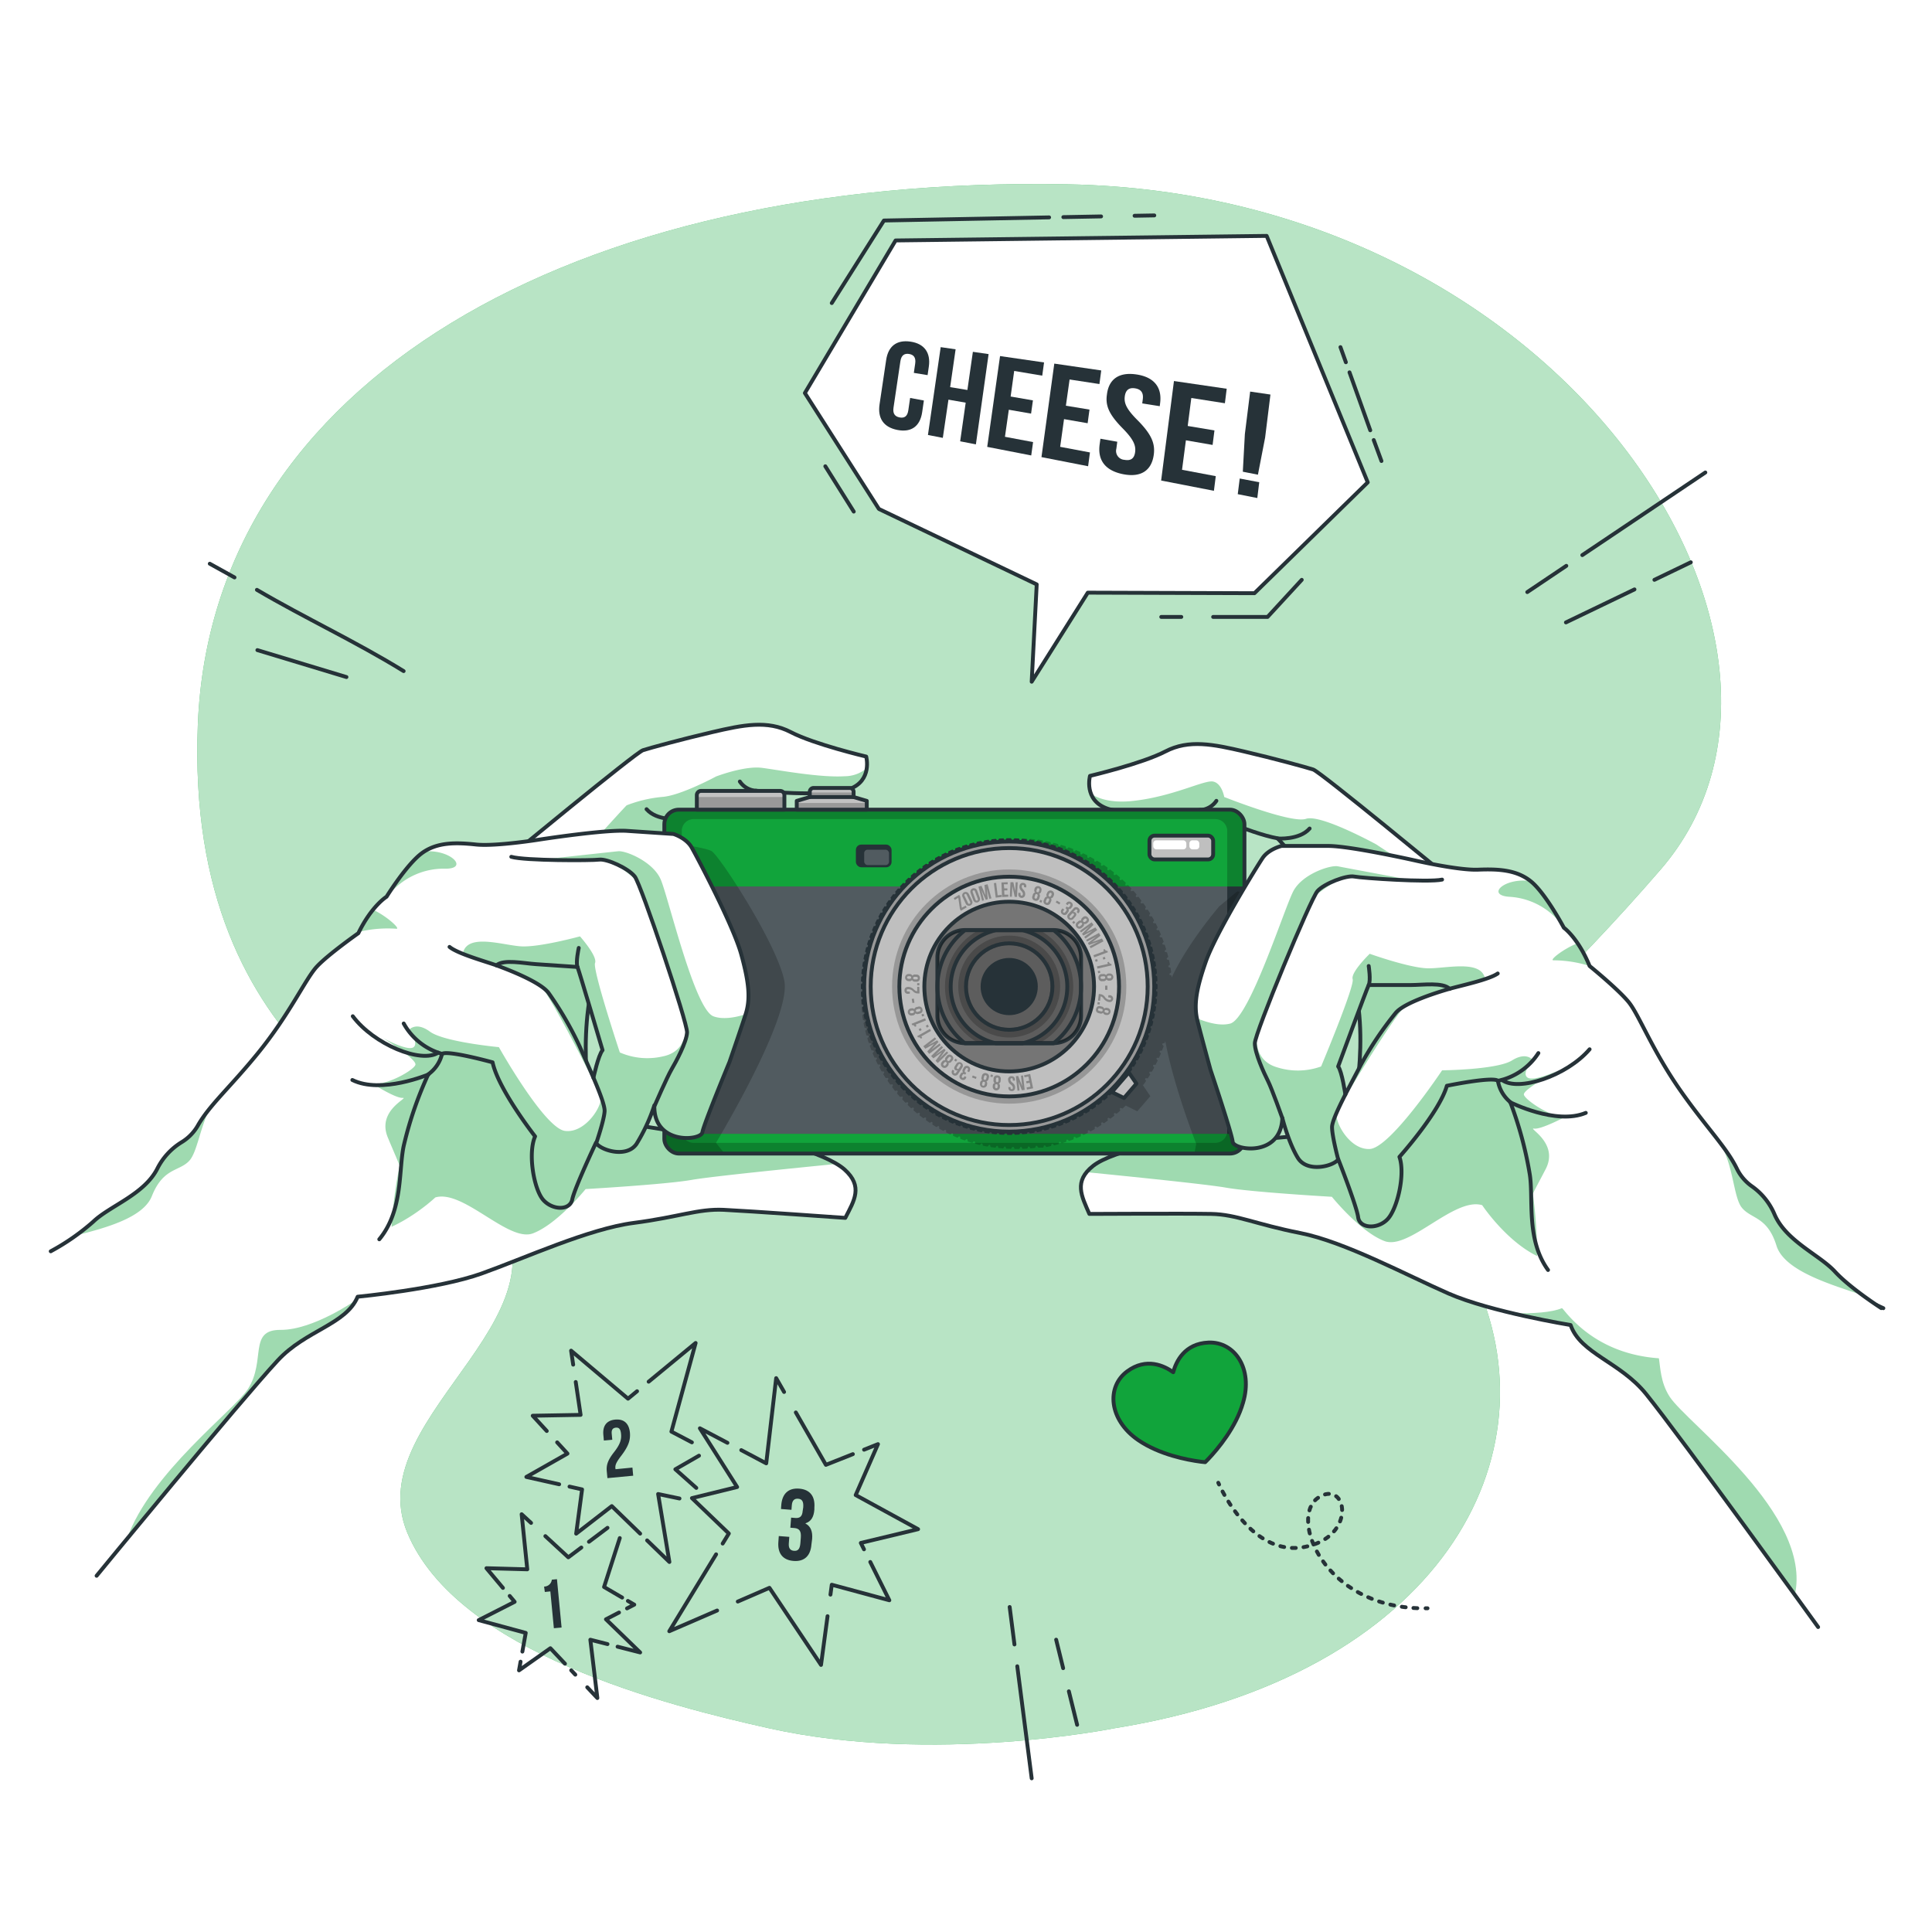 <svg class="animated" id="freepik_stories-camera" xmlns="http://www.w3.org/2000/svg" xmlns:xlink="http://www.w3.org/1999/xlink" viewBox="0 0 500 500" version="1.1" xmlns:svgjs="http://svgjs.com/svgjs"><style>svg#freepik_stories-camera:not(.animated) .animable {opacity: 0;}svg#freepik_stories-camera.animated #freepik--background-simple--inject-207 {animation: 1s 1 forwards cubic-bezier(.36,-0.01,.5,1.38) slideRight;animation-delay: 0s;}svg#freepik_stories-camera.animated #freepik--Numbers--inject-207 {animation: 1s 1 forwards cubic-bezier(.36,-0.01,.5,1.38) slideLeft;animation-delay: 0s;}svg#freepik_stories-camera.animated #freepik--graphic-2--inject-207 {animation: 1s 1 forwards cubic-bezier(.36,-0.01,.5,1.38) slideUp;animation-delay: 0s;}svg#freepik_stories-camera.animated #freepik--graphic-1--inject-207 {animation: 1s 1 forwards cubic-bezier(.36,-0.01,.5,1.38) zoomIn;animation-delay: 0s;}svg#freepik_stories-camera.animated #freepik--speech-bubble--inject-207 {animation: 1s 1 forwards cubic-bezier(.36,-0.01,.5,1.38) slideUp;animation-delay: 0s;}svg#freepik_stories-camera.animated #freepik--Camera--inject-207 {animation: 1s 1 forwards cubic-bezier(.36,-0.01,.5,1.38) zoomIn;animation-delay: 0s;}            @keyframes slideRight {                0% {                    opacity: 0;                    transform: translateX(30px);                }                100% {                    opacity: 1;                    transform: translateX(0);                }            }                    @keyframes slideLeft {                0% {                    opacity: 0;                    transform: translateX(-30px);                }                100% {                    opacity: 1;                    transform: translateX(0);                }            }                    @keyframes slideUp {                0% {                    opacity: 0;                    transform: translateY(30px);                }                100% {                    opacity: 1;                    transform: inherit;                }            }                    @keyframes zoomIn {                0% {                    opacity: 0;                    transform: scale(0.5);                }                100% {                    opacity: 1;                    transform: scale(1);                }            }        .animator-hidden { display: none; }</style><g id="freepik--background-simple--inject-207" class="animable" style="transform-origin: 248.236px 249.559px;"><path d="M288.31,447.29s-46.72,9.46-89.23,0c-26-5.79-80.76-19.52-93.68-50.64s49.3-57.67,18.73-89.24c-13.19-13.62-76.49-31.59-72.93-119.92S147.5,45.3,276.39,47.7,479.64,167.28,429.8,225s-71.31,57.88-48.71,104.87S372.31,433.83,288.31,447.29Z" style="fill: #11A43B; transform-origin: 248.236px 249.559px;" id="ellwbgq7004k" class="animable"></path><g id="eln6e439bu16l"><path d="M288.31,447.29s-46.72,9.46-89.23,0c-26-5.79-80.76-19.52-93.68-50.64s49.3-57.67,18.73-89.24c-13.19-13.62-76.49-31.59-72.93-119.92S147.5,45.3,276.39,47.7,479.64,167.28,429.8,225s-71.31,57.88-48.71,104.87S372.31,433.83,288.31,447.29Z" style="fill: rgb(255, 255, 255); opacity: 0.7; transform-origin: 248.236px 249.559px;" class="animable" id="elxaz5i10u7he"></path></g></g><g id="freepik--Numbers--inject-207" class="animable" style="transform-origin: 247.815px 291.255px;"><path d="M140.81,410.6a2,2,0,0,0,2-1.78l1.33-.13,1.2,12.51-2,.18-.91-9.53L141,412Z" style="fill: rgb(38, 50, 56); transform-origin: 143.075px 415.035px;" id="el7nn9brjbkii" class="animable"></path><line x1="152.42" y1="399.01" x2="157.22" y2="395.4" style="fill: none; stroke: rgb(38, 50, 56); stroke-linecap: round; stroke-linejoin: round; transform-origin: 154.82px 397.205px;" id="eluajfq72lflm" class="animable"></line><polyline points="141.14 397.55 147.08 403.03 150.45 400.5" style="fill: none; stroke: rgb(38, 50, 56); stroke-linecap: round; stroke-linejoin: round; transform-origin: 145.795px 400.29px;" id="elrph7o4pe2ph" class="animable"></polyline><polyline points="130.16 410.95 125.89 405.85 136.46 406.14 135 391.88 137.44 394.13" style="fill: none; stroke: rgb(38, 50, 56); stroke-linecap: round; stroke-linejoin: round; transform-origin: 131.665px 401.415px;" id="elg35rg6ur28v" class="animable"></polyline><polyline points="135.19 427.43 136.06 422.59 123.89 419.29 133.19 414.55 131.91 413.03" style="fill: none; stroke: rgb(38, 50, 56); stroke-linecap: round; stroke-linejoin: round; transform-origin: 129.975px 420.23px;" id="ele4npvwa0qg5" class="animable"></polyline><polyline points="146.21 430.56 142.44 426.56 134.32 432.29 134.72 430.04" style="fill: none; stroke: rgb(38, 50, 56); stroke-linecap: round; stroke-linejoin: round; transform-origin: 140.265px 429.425px;" id="el0efj3zwl3usf" class="animable"></polyline><line x1="148.89" y1="433.4" x2="147.83" y2="432.27" style="fill: none; stroke: rgb(38, 50, 56); stroke-linecap: round; stroke-linejoin: round; transform-origin: 148.36px 432.835px;" id="elrouj1q0so7" class="animable"></line><polyline points="157.22 425.49 152.78 424.36 154.6 439.45 151.98 436.67" style="fill: none; stroke: rgb(38, 50, 56); stroke-linecap: round; stroke-linejoin: round; transform-origin: 154.6px 431.905px;" id="elnm3k38pjy9f" class="animable"></polyline><polyline points="160.2 417.32 156.82 419.07 165.67 427.65 159.83 426.16" style="fill: none; stroke: rgb(38, 50, 56); stroke-linecap: round; stroke-linejoin: round; transform-origin: 161.245px 422.485px;" id="elhmdw4g4ez9o" class="animable"></polyline><polyline points="162.5 414.32 164.15 415.28 162.27 416.25" style="fill: none; stroke: rgb(38, 50, 56); stroke-linecap: round; stroke-linejoin: round; transform-origin: 163.21px 415.285px;" id="el072133qbwx3" class="animable"></polyline><polyline points="160.4 398.05 156.33 410.71 161.01 413.45" style="fill: none; stroke: rgb(38, 50, 56); stroke-linecap: round; stroke-linejoin: round; transform-origin: 158.67px 405.75px;" id="eld265actxb75" class="animable"></polyline><path d="M159.37,369.48c-.74.07-1.16.51-1.06,1.56l.15,1.57-2.18.2-.13-1.42c-.23-2.35.82-3.8,3.08-4s3.56,1,3.79,3.36c.18,1.94-.38,3.58-2.3,6.07-1.22,1.6-1.53,2.32-1.46,3.1a1.67,1.67,0,0,0,.05.31l4.36-.42.2,2.1-6.67.63-.17-1.8c-.15-1.63.32-2.92,1.86-4.89s2-3.23,1.83-4.8C160.59,369.72,160.1,369.41,159.37,369.48Z" style="fill: rgb(38, 50, 56); transform-origin: 159.994px 374.954px;" id="elgmqwn2153j" class="animable"></path><polyline points="141.5 370.34 137.87 366.39 150.26 366.17 149 357.66" style="fill: none; stroke: rgb(38, 50, 56); stroke-linecap: round; stroke-linejoin: round; transform-origin: 144.065px 364px;" id="elewh9fu7b1n" class="animable"></polyline><polyline points="144.71 384.13 136.22 382.23 146.86 376.19 144.19 373.28" style="fill: none; stroke: rgb(38, 50, 56); stroke-linecap: round; stroke-linejoin: round; transform-origin: 141.54px 378.705px;" id="el8ioxxg4mni5" class="animable"></polyline><polyline points="165.67 396.9 158.33 389.78 149.11 396.91 150.64 385.46 147.39 384.73" style="fill: none; stroke: rgb(38, 50, 56); stroke-linecap: round; stroke-linejoin: round; transform-origin: 156.53px 390.82px;" id="el3by0kui1hhs" class="animable"></polyline><polyline points="175.85 387.81 170.32 386.65 173.24 404.24 167.47 398.65" style="fill: none; stroke: rgb(38, 50, 56); stroke-linecap: round; stroke-linejoin: round; transform-origin: 171.66px 395.445px;" id="el1418ydh4y0d" class="animable"></polyline><polyline points="180.9 376.73 174.78 380.25 180.2 385.07" style="fill: none; stroke: rgb(38, 50, 56); stroke-linecap: round; stroke-linejoin: round; transform-origin: 177.84px 380.9px;" id="el8htk9flw2oe" class="animable"></polyline><polyline points="167.87 357.58 180.03 347.56 173.76 370.5 179.06 373.28" style="fill: none; stroke: rgb(38, 50, 56); stroke-linecap: round; stroke-linejoin: round; transform-origin: 173.95px 360.42px;" id="el3rb4m011f4v" class="animable"></polyline><polyline points="148.34 353.17 147.8 349.55 162.53 361.98 164.87 360.05" style="fill: none; stroke: rgb(38, 50, 56); stroke-linecap: round; stroke-linejoin: round; transform-origin: 156.335px 355.765px;" id="elgam04rzxhl" class="animable"></polyline><path d="M207.88,390.08c.12-1.65-.42-2.14-1.33-2.21s-1.53.38-1.63,1.69l-.09,1.18-2.71-.21.07-1c.22-2.93,1.82-4.49,4.64-4.27s4.15,2,3.93,4.92l0,.47c-.15,2-.87,3.11-2.3,3.58v.06c1.39.73,1.87,2.11,1.72,4L210,399.7c-.22,2.93-1.81,4.49-4.63,4.27s-4.16-2-3.93-4.92l.11-1.52,2.72.21-.13,1.7c-.1,1.3.44,1.84,1.35,1.91s1.52-.33,1.65-2l.11-1.43c.13-1.7-.4-2.37-1.71-2.47l-1-.08.2-2.61,1.12.09c1.07.08,1.76-.34,1.87-1.81Z" style="fill: rgb(38, 50, 56); transform-origin: 206.099px 394.615px;" id="eliyar4ewi1tr" class="animable"></path><polyline points="191.84 375.29 198.3 378.71 200.87 356.66 202.92 360.24" style="fill: none; stroke: rgb(38, 50, 56); stroke-linecap: round; stroke-linejoin: round; transform-origin: 197.38px 367.685px;" id="elmif2a0difk" class="animable"></polyline><polyline points="187.03 399.47 188.62 396.87 179.07 387.71 190.77 384.84 181.13 369.64 188.26 373.4" style="fill: none; stroke: rgb(38, 50, 56); stroke-linecap: round; stroke-linejoin: round; transform-origin: 184.92px 384.555px;" id="eld6p6s0htc6" class="animable"></polyline><polyline points="185.59 416.8 173.21 422.16 185.33 402.26" style="fill: none; stroke: rgb(38, 50, 56); stroke-linecap: round; stroke-linejoin: round; transform-origin: 179.4px 412.21px;" id="el26hqq2zj1bo" class="animable"></polyline><polyline points="214.17 418.27 212.48 430.88 199.13 410.93 190.94 414.48" style="fill: none; stroke: rgb(38, 50, 56); stroke-linecap: round; stroke-linejoin: round; transform-origin: 202.555px 420.905px;" id="eliago21nki4e" class="animable"></polyline><polyline points="225.23 404.24 230.16 414.15 215.26 410.13 214.92 412.69" style="fill: none; stroke: rgb(38, 50, 56); stroke-linecap: round; stroke-linejoin: round; transform-origin: 222.54px 409.195px;" id="elcz0elv9bzto" class="animable"></polyline><polyline points="223.62 375.18 227.22 373.74 221.45 386.92 237.6 395.75 222.78 399.31 223.6 400.96" style="fill: none; stroke: rgb(38, 50, 56); stroke-linecap: round; stroke-linejoin: round; transform-origin: 229.525px 387.35px;" id="el4fbctrqy71b" class="animable"></polyline><polyline points="205.96 365.54 213.74 379.1 220.72 376.33" style="fill: none; stroke: rgb(38, 50, 56); stroke-linecap: round; stroke-linejoin: round; transform-origin: 213.34px 372.32px;" id="el0yzn00cmi2w" class="animable"></polyline><path d="M60.69,149.44l-6.4-3.55" style="fill: none; stroke: rgb(38, 50, 56); stroke-linecap: round; stroke-linejoin: round; transform-origin: 57.49px 147.665px;" id="els9p0k163rca" class="animable"></path><path d="M104.46,173.68C92,166,79,160,66.49,152.65" style="fill: none; stroke: rgb(38, 50, 56); stroke-linecap: round; stroke-linejoin: round; transform-origin: 85.475px 163.165px;" id="el06e5wvqt4788" class="animable"></path><line x1="89.66" y1="175.22" x2="66.61" y2="168.25" style="fill: none; stroke: rgb(38, 50, 56); stroke-linecap: round; stroke-linejoin: round; transform-origin: 78.135px 171.735px;" id="el0nx8attvglve" class="animable"></line><path d="M409.5,143.66l29.43-19.76,2.41-1.62" style="fill: none; stroke: rgb(38, 50, 56); stroke-linecap: round; stroke-linejoin: round; transform-origin: 425.42px 132.97px;" id="elt6jayg1l53s" class="animable"></path><path d="M395.26,153.23l10.1-6.79" style="fill: none; stroke: rgb(38, 50, 56); stroke-linecap: round; stroke-linejoin: round; transform-origin: 400.31px 149.835px;" id="elvkzb6vycxvq" class="animable"></path><path d="M428.16,150.06l9.42-4.54" style="fill: none; stroke: rgb(38, 50, 56); stroke-linecap: round; stroke-linejoin: round; transform-origin: 432.87px 147.79px;" id="elo28rprza7z" class="animable"></path><path d="M405.26,161.08,423,152.54" style="fill: none; stroke: rgb(38, 50, 56); stroke-linecap: round; stroke-linejoin: round; transform-origin: 414.13px 156.81px;" id="eludknf82981h" class="animable"></path><path d="M263.27,431.23q1.86,14.5,3.73,29" style="fill: none; stroke: rgb(38, 50, 56); stroke-linecap: round; stroke-linejoin: round; transform-origin: 265.135px 445.73px;" id="elimvtfymjunk" class="animable"></path><path d="M261.3,415.89l1.24,9.69" style="fill: none; stroke: rgb(38, 50, 56); stroke-linecap: round; stroke-linejoin: round; transform-origin: 261.92px 420.735px;" id="elajx9rinhhos" class="animable"></path><path d="M276.62,437.71c.71,2.89,1.43,5.78,2.14,8.67" style="fill: none; stroke: rgb(38, 50, 56); stroke-linecap: round; stroke-linejoin: round; transform-origin: 277.69px 442.045px;" id="elk5qc9u5myh8" class="animable"></path><path d="M273.33,424.35c.6,2.46,1.21,4.92,1.81,7.37" style="fill: none; stroke: rgb(38, 50, 56); stroke-linecap: round; stroke-linejoin: round; transform-origin: 274.235px 428.035px;" id="elj7e6afmm4ck" class="animable"></path></g><g id="freepik--graphic-2--inject-207" class="animable" style="transform-origin: 328.798px 381.836px;"><path d="M312.75,347.45c-6.21.27-8.38,4.92-9.12,7.68-2.32-1.67-6.94-3.91-11.93-.21-5.4,4-4.77,12.51,2.85,17.76,5.48,3.77,12.64,5.14,16.22,5.61.43.06.81.09,1.13.12.22-.22.5-.49.79-.8,2.48-2.62,7.18-8.2,9-14.58C324.35,354.15,319.48,347.17,312.75,347.45Z" style="fill: #11A43B; stroke: rgb(38, 50, 56); stroke-linecap: round; stroke-linejoin: round; transform-origin: 305.292px 362.926px;" id="el89m9a90z7rr" class="animable"></path><path d="M315.29,383.74l.21.45" style="fill: none; stroke: rgb(38, 50, 56); stroke-linecap: round; stroke-linejoin: round; transform-origin: 315.395px 383.965px;" id="eldpal869bi55" class="animable"></path><path d="M316.4,386c2.66,5,10.06,16.4,21.08,14.38,14-2.58,11.1-17.82,3.63-12.75s1.26,28.24,26.81,28.6" style="fill: none; stroke: rgb(38, 50, 56); stroke-linecap: round; stroke-linejoin: round; stroke-dasharray: 1.007, 2.014; transform-origin: 342.16px 401.115px;" id="el8h0qjdnxgb" class="animable"></path><path d="M368.94,416.22h.5" style="fill: none; stroke: rgb(38, 50, 56); stroke-linecap: round; stroke-linejoin: round; transform-origin: 369.19px 416.22px;" id="elsq9y57mclfs" class="animable"></path></g><g id="freepik--graphic-1--inject-207" class="animable animator-hidden" style="transform-origin: 147.02px 151.94px;"><path d="M178.92,160.17s-3-14.6-.06-26.58c0,0-6.73,11.79-12.11,12.42s-18.51-21.24-18.51-21.24,1.61,16.88-2,20.12-28.87-10.73-28.87-10.73,15.94,14.77,14.63,20S115.12,157,115.12,157s15.93,8.25,15.85,11.25-7.55,6.12-7.55,6.12l15.87,4.74s-4.19-12,9.06-20.62S178.92,160.17,178.92,160.17Z" style="fill: rgb(255, 255, 255); stroke: rgb(38, 50, 56); stroke-linecap: round; stroke-linejoin: round; transform-origin: 147.02px 151.94px;" id="elzqi2xej1u2" class="animable"></path></g><g id="freepik--speech-bubble--inject-207" class="animable" style="transform-origin: 282.91px 116.09px;"><polygon points="231.78 62.23 208.3 101.72 227.46 131.72 268.3 151.24 267 176.43 281.52 153.38 324.65 153.52 353.97 124.83 327.81 61.05 231.78 62.23" style="fill: rgb(255, 255, 255); stroke: rgb(38, 50, 56); stroke-linecap: round; stroke-linejoin: round; transform-origin: 281.135px 118.74px;" id="el5n2u2e8ffmi" class="animable"></polygon><path d="M239.1,103.65l-.44,3c-.53,3.63-2.76,5.33-6.41,4.62s-5.15-3.1-4.62-6.64l1.71-11.48c.53-3.52,2.67-5.26,6.28-4.74s5.28,2.87,4.76,6.47l-.32,2.2-3.56-.58.35-2.4c.24-1.6-.42-2.32-1.6-2.5s-2,.32-2.23,1.9l-1.78,12c-.24,1.59.41,2.31,1.59,2.53s2-.22,2.24-1.83l.47-3.21Z" style="fill: rgb(38, 50, 56); transform-origin: 234px 99.874px;" id="ell5i5k9cib4" class="animable"></path><path d="M244,113.32l-3.85-.75,3.3-22.73,3.86.56-1.41,9.79,4.46.74,1.42-9.88,4.07.59L252.56,115l-4.07-.79,1.43-10-4.46-.78Z" style="fill: rgb(38, 50, 56); transform-origin: 248px 102.42px;" id="el6e49a9pgztv" class="animable"></path><path d="M261.55,102.62l5.77,1-.48,3.42-5.76-1-1,7,7.28,1.37-.48,3.46-11.39-2.22,3.32-23.5,11.39,1.65-.47,3.42L262.47,96Z" style="fill: rgb(38, 50, 56); transform-origin: 262.845px 105.01px;" id="elwo6mbr3ljbp" class="animable"></path><path d="M275.85,105l6.11,1-.48,3.53-6.11-1.06-1,7.17,7.71,1.45-.48,3.57-12.07-2.36,3.32-24.2L285,95.87l-.47,3.52-7.72-1.18Z" style="fill: rgb(38, 50, 56); transform-origin: 277.265px 107.38px;" id="elg6hhdm1ftk" class="animable"></path><path d="M294.06,96.9c4.61.66,6.71,3.34,6.18,7.42l-.1.8-4.53-.72.14-1.05c.24-1.8-.54-2.62-2-2.85s-2.43.33-2.66,2.11.51,3.34,3.29,6.12c3.6,3.63,4.6,6,4.22,8.91-.54,4.11-3.29,6-7.94,5.08s-6.61-3.65-6.08-7.65l.21-1.53,4.36.78-.24,1.8A2.3,2.3,0,0,0,291,119c1.5.28,2.53-.19,2.77-2s-.52-3.41-3.3-6.22c-3.49-3.56-4.42-5.82-4-8.66C286.93,98.17,289.53,96.24,294.06,96.9Z" style="fill: rgb(38, 50, 56); transform-origin: 292.408px 109.861px;" id="ellbe0iw1pw2c" class="animable"></path><path d="M307.38,110.24l6.92,1.15-.48,3.76-6.91-1.2-1,7.63,8.73,1.65-.48,3.79-13.66-2.66,3.32-25.75,13.65,2-.47,3.75L308.31,103Z" style="fill: rgb(38, 50, 56); transform-origin: 308.985px 112.815px;" id="elmejxgivffro" class="animable"></path><path d="M321.64,122.08l.53-9.74,1.37-11,5.25.77-1.38,11.15-1.86,9.59Zm4.25,2.72-.5,4.09-5.06-1,.51-4.05Z" style="fill: rgb(38, 50, 56); transform-origin: 324.56px 115.115px;" id="eldtjlcvoogxr" class="animable"></path><line x1="213.59" y1="120.67" x2="220.95" y2="132.4" style="fill: none; stroke: rgb(38, 50, 56); stroke-linecap: round; stroke-linejoin: round; transform-origin: 217.27px 126.535px;" id="el0f2gfbl9ncts" class="animable"></line><line x1="293.63" y1="55.84" x2="298.73" y2="55.75" style="fill: none; stroke: rgb(38, 50, 56); stroke-linecap: round; stroke-linejoin: round; transform-origin: 296.18px 55.795px;" id="elke766sjn3l" class="animable"></line><line x1="275.19" y1="56.19" x2="284.96" y2="56.01" style="fill: none; stroke: rgb(38, 50, 56); stroke-linecap: round; stroke-linejoin: round; transform-origin: 280.075px 56.1px;" id="elwz7bv3wlcfc" class="animable"></line><polyline points="215.26 78.43 228.76 57.07 271.51 56.26" style="fill: none; stroke: rgb(38, 50, 56); stroke-linecap: round; stroke-linejoin: round; transform-origin: 243.385px 67.345px;" id="elqydcrskk2h" class="animable"></polyline><path d="M355.52,113.88l2,5.43" style="fill: none; stroke: rgb(38, 50, 56); stroke-linecap: round; stroke-linejoin: round; transform-origin: 356.52px 116.595px;" id="el7a4n1hyq1ov" class="animable"></path><path d="M349.25,96.36l5.37,15" style="fill: none; stroke: rgb(38, 50, 56); stroke-linecap: round; stroke-linejoin: round; transform-origin: 351.935px 103.86px;" id="elfk6m7p1jbpj" class="animable"></path><path d="M346.91,89.84l1.4,3.91" style="fill: none; stroke: rgb(38, 50, 56); stroke-linecap: round; stroke-linejoin: round; transform-origin: 347.61px 91.795px;" id="el7fnipvxtuq" class="animable"></path><polyline points="313.96 159.66 328.05 159.66 336.89 150.06" style="fill: none; stroke: rgb(38, 50, 56); stroke-linecap: round; stroke-linejoin: round; transform-origin: 325.425px 154.86px;" id="elwhgpdxax1w" class="animable"></polyline><line x1="300.53" y1="159.66" x2="305.72" y2="159.66" style="fill: none; stroke: rgb(38, 50, 56); stroke-linecap: round; stroke-linejoin: round; transform-origin: 303.125px 159.66px;" id="elhp7tdh2lww" class="animable"></line></g><g id="freepik--Camera--inject-207" class="animable" style="transform-origin: 250px 304.32px;"><path d="M25,407.81s36.87-44.93,46.88-55.73c7.26-7.84,17.69-9.29,20.68-16.49,0,0,20.85-2,32.07-6S152.37,318,164,316.49s16.73-3.7,23.28-3.39,31.48,2.09,31.48,2.09c2.31-4.48,4.67-8.14-.16-12.49s-21.89-9.2-28.56-7.64c0,0-35.18-5-36.42-6.19s-4.71-25.24,1.83-40.56l-36.92-2.7S64.88,305.05,13.66,323.83C13.66,323.83,6.91,379.5,25,407.81Z" style="fill: rgb(255, 255, 255); transform-origin: 116.923px 326.71px;" id="elfz37lw05wnr" class="animable"></path><g id="elzgwtop75lgo"><path d="M216.52,301.22c-11,1.08-32.51,3.25-37.48,4.13-6.72,1.19-27.48,2.38-27.48,2.38s-7.33,9.09-13.66,11.47-18.05-11.47-25.25-9.3c0,0-12.46,11.94-24.73,10-6.8-1.08-6.44-21.12-.67-43.91a418.86,418.86,0,0,0,31.26-30.36l36.92,2.7c-6.54,15.32-3.06,39.37-1.83,40.56S190,295.06,190,295.06C195.94,293.68,210.05,297.33,216.52,301.22Z" style="fill: #11A43B; opacity: 0.4; transform-origin: 149.695px 282.872px;" class="animable" id="el6x19f9egym"></path></g><g id="elw7pn2dp5kka"><path d="M92.08,336.56c-3.49,6.38-13.29,8.05-20.21,15.52-7.08,7.63-27.57,32.32-39,46.14,6-17,27.71-33.21,31.3-38.76,4.74-7.35,0-15.34,8.44-15.29S92,336.54,92,336.54Z" style="fill: #11A43B; opacity: 0.4; transform-origin: 62.475px 367.38px;" class="animable" id="elaxw32orvn4k"></path></g><path d="M25,407.81s36.87-44.93,46.88-55.73c7.26-7.84,17.69-9.29,20.68-16.49,0,0,20.85-2,32.07-6S152.37,318,164,316.49s16.73-3.7,23.28-3.39,31.48,2.09,31.48,2.09c2.31-4.48,4.67-8.14-.16-12.49s-21.89-9.2-28.56-7.64c0,0-35.18-5-36.42-6.19s-4.71-25.24,1.83-40.56l-36.92-2.7S64.88,305.05,13.66,323.83" style="fill: none; stroke: rgb(38, 50, 56); stroke-linecap: round; stroke-linejoin: round; transform-origin: 117.539px 326.71px;" id="elwksppkppzh" class="animable"></path><path d="M130.54,222.82s34-28.07,35.87-28.67,10-2.83,17.94-4.68,14.24-3.16,20.3,0,19.52,6.33,19.52,6.33,1.71,6.27-4.42,8.44-24.13.4-24.13.4-12.46,5.93-20,7.32c0,0-16.22,17.2-16.22,24.32" style="fill: rgb(255, 255, 255); transform-origin: 177.465px 211.92px;" id="elvrmsgia82s" class="animable"></path><g id="el18wput902uu"><path d="M224.32,198.79a6.39,6.39,0,0,1-4.57,5.45c-6.13,2.18-24.13.4-24.13.4s-12.46,5.93-20,7.32c0,0-11.35,12-15.06,20.14L144,228.41s17.8-19.76,18.19-20a34,34,0,0,1,9.33-2.18c4.77-.39,13.8-5.28,13.8-5.28s7.34-2.83,11.89-2.23,15,2.57,21.36,2.17A8.84,8.84,0,0,0,224.32,198.79Z" style="fill: #11A43B; opacity: 0.4; transform-origin: 184.16px 215.368px;" class="animable" id="elr03zicbanig"></path></g><path d="M130.54,222.82s34-28.07,35.87-28.67,10-2.83,17.94-4.68,14.24-3.16,20.3,0,19.52,6.33,19.52,6.33,1.71,6.27-4.42,8.44-24.13.4-24.13.4-12.46,5.93-20,7.32c0,0-16.22,17.2-16.22,24.32" style="fill: none; stroke: rgb(38, 50, 56); stroke-linecap: round; stroke-linejoin: round; transform-origin: 177.465px 211.92px;" id="elm66i0ihzrp" class="animable"></path><path d="M195.62,204.64a5.44,5.44,0,0,1-4.15-2.38" style="fill: none; stroke: rgb(38, 50, 56); stroke-linecap: round; stroke-linejoin: round; transform-origin: 193.545px 203.45px;" id="elrxn48okt94" class="animable"></path><path d="M175.64,212s-5.67.46-8.31-2.58" style="fill: none; stroke: rgb(38, 50, 56); stroke-linecap: round; stroke-linejoin: round; transform-origin: 171.485px 210.722px;" id="elfdm1o8qrh0d" class="animable"></path><path d="M470.53,421.08S435.22,372.2,426,360.76c-6.72-8.31-17-10.45-19.53-17.84,0,0-20.68-3.37-31.6-8.16s-26.92-13.4-38.4-15.66-16.44-4.81-23-4.94-31.55,0-31.55,0c-2-4.61-4.13-8.43,1-12.45s22.46-7.72,29-5.72c0,0,35.43-2.64,36.75-3.74s6.39-24.87.88-40.59l37-.22s51,65,100.86,87.12C487.4,338.54,490.46,394,470.53,421.08Z" style="fill: rgb(255, 255, 255); transform-origin: 383.652px 336.26px;" id="el85mkx0vstdx" class="animable"></path><g id="elpp0uicias4"><path d="M407,326.71c-12.26,2-23.41-14.81-23.41-14.81-7.19-2.17-18.92,11.67-25.25,9.3s-13.65-11.47-13.65-11.47-20.76-1.19-27.49-2.38c-4.76-.84-24.81-2.88-36.1-4a11.11,11.11,0,0,1,1.73-1.67c5.11-4,22.46-7.72,29-5.72,0,0,35.43-2.64,36.75-3.74s6.39-24.87.88-40.59l37-.22s8.61,11,22.2,25.4C414.84,299.92,414,325.61,407,326.71Z" style="fill: #11A43B; opacity: 0.4; transform-origin: 346.958px 289.143px;" class="animable" id="elq0rd4om0elc"></path></g><g id="ellithe3uee2c"><path d="M464.51,412.76c-10.51-14.47-31.69-43.52-38.55-52-6.72-8.31-17-10.45-19.53-17.84,0,0-7.07-1.15-15.13-3.06,5.54.12,10.32-.2,12.94-1.32,0,0,11,7.67,19.42,7.63s3.69,7.94,8.44,15.29C436.57,368.37,469.11,391.84,464.51,412.76Z" style="fill: #11A43B; opacity: 0.4; transform-origin: 428.127px 375.65px;" class="animable" id="el61kr3pvfyzn"></path></g><path d="M470.53,421.08S435.22,372.2,426,360.76c-6.72-8.31-17-10.45-19.53-17.84,0,0-20.68-3.37-31.6-8.16s-26.92-13.4-38.4-15.66-16.44-4.81-23-4.94-31.55,0-31.55,0c-2-4.61-4.13-8.43,1-12.45s22.46-7.72,29-5.72c0,0,35.43-2.64,36.75-3.74s6.39-24.87.88-40.59l37-.22s51,65,100.86,87.12" style="fill: none; stroke: rgb(38, 50, 56); stroke-linecap: round; stroke-linejoin: round; transform-origin: 383.57px 336.26px;" id="elz2h7d8gmn1" class="animable"></path><path d="M375.72,227.82s-34-28.07-35.87-28.67-10-2.83-17.93-4.68-14.24-3.16-20.31,0-19.52,6.33-19.52,6.33-1.71,6.27,4.42,8.44,24.13.4,24.13.4,12.47,5.93,20,7.32c0,0,16.22,17.2,16.22,24.32" style="fill: rgb(255, 255, 255); transform-origin: 328.795px 216.92px;" id="elaza9foo0ej8" class="animable"></path><g id="elg78wpaou2rn"><path d="M373.75,228.74l-26.91,12.54c0-7.12-16.22-24.32-16.22-24.32-7.51-1.39-20-7.32-20-7.32s-18,1.78-24.13-.4a6.48,6.48,0,0,1-4.17-3.82c1.89,1.25,5.3,2.5,11.07,1.84,10.38-1.18,18.25-5.45,20.55-5s2.89,4,2.89,4,17.4,6.94,21.16,5.65,18.2,6.63,18.2,6.63A163.82,163.82,0,0,0,373.75,228.74Z" style="fill: #11A43B; opacity: 0.4; transform-origin: 328.035px 221.753px;" class="animable" id="elhnj6k99v5yf"></path></g><path d="M375.72,227.82s-34-28.07-35.87-28.67-10-2.83-17.93-4.68-14.24-3.16-20.31,0-19.52,6.33-19.52,6.33-1.71,6.27,4.42,8.44,24.13.4,24.13.4,12.47,5.93,20,7.32c0,0,16.22,17.2,16.22,24.32" style="fill: none; stroke: rgb(38, 50, 56); stroke-linecap: round; stroke-linejoin: round; transform-origin: 328.795px 216.92px;" id="el1tkeoh5c4dv" class="animable"></path><path d="M310.64,209.64a5.47,5.47,0,0,0,4.16-2.38" style="fill: none; stroke: rgb(38, 50, 56); stroke-linecap: round; stroke-linejoin: round; transform-origin: 312.72px 208.45px;" id="el5vzqqramtvc" class="animable"></path><path d="M330.62,217s5.67.46,8.31-2.58" style="fill: none; stroke: rgb(38, 50, 56); stroke-linecap: round; stroke-linejoin: round; transform-origin: 334.775px 215.722px;" id="elsvkzrpitkfa" class="animable"></path><rect x="171.93" y="209.54" width="150.13" height="89" rx="3.76" style="fill: #11A43B; transform-origin: 246.995px 254.04px;" id="el0gg4f8fts6s9" class="animable"></rect><g style="clip-path: url(&quot;#freepik--clip-path--inject-207&quot;); transform-origin: 247px 254.065px;" id="elsl443842f" class="animable"><g id="el8g4ur4hmqvm"><path d="M318.31,209.54H175.69a3.76,3.76,0,0,0-3.76,3.76v81.48a3.76,3.76,0,0,0,3.76,3.76H318.31a3.76,3.76,0,0,0,3.76-3.76V213.3A3.76,3.76,0,0,0,318.31,209.54Zm-.71,83.15a3.08,3.08,0,0,1-3.08,3.08h-135a3.08,3.08,0,0,1-3.08-3.08V215.07a3.08,3.08,0,0,1,3.08-3.09h135a3.08,3.08,0,0,1,3.08,3.09Z" style="fill-opacity: 0.7; opacity: 0.3; transform-origin: 247px 254.04px;" class="animable" id="elj662tal9cas"></path></g><rect x="171.93" y="229.42" width="150.13" height="64.01" style="fill: rgb(38, 50, 56); transform-origin: 246.995px 261.425px;" id="el15q972lvazp" class="animable"></rect><g id="el72vd5o9cg6a"><rect x="176.4" y="229.42" width="141.21" height="64.01" style="fill: rgb(255, 255, 255); opacity: 0.2; transform-origin: 247.005px 261.425px;" class="animable" id="elkwsan7muswp"></rect></g><g id="eltzo7z3wyrh"><path d="M185.29,295.77l2.24,2.77H175.69a3.76,3.76,0,0,1-3.76-3.76V217.9s10.26,1.3,12.21,2.35,17,24.06,18.85,33.63S185.29,295.77,185.29,295.77Z" style="fill-opacity: 0.7; opacity: 0.3; transform-origin: 187.522px 258.22px;" class="animable" id="elqxsharezpod"></path></g><g id="elxt8noyj60cj"><path d="M320.19,230.7l-4.64,3.86S307.4,244,303.23,253l-.05-.54-.53-.2a2.51,2.51,0,0,0,0-.27l.46-.33-.19-1.21-.53-.18c0-.09,0-.18-.05-.27l.44-.35-.25-1.21-.54-.14c0-.09-.05-.18-.07-.28l.42-.37-.31-1.18-.54-.12a2.29,2.29,0,0,1-.08-.28l.39-.38-.37-1.17-.54-.09a2.31,2.31,0,0,1-.1-.28l.38-.4-.43-1.15-.55-.06-.11-.27.36-.43-.49-1.12-.55,0-.12-.26.33-.44-.54-1.1h-.56l-.13-.25.31-.46-.6-1.07-.56,0-.14-.25.29-.47-.65-1-.56.05-.15-.24.26-.49-.7-1-.56.08-.16-.23.23-.5-.75-1-.55.11c-.06-.07-.11-.15-.17-.23l.21-.51-.8-.93-.55.14-.19-.21.19-.53-.85-.89-.53.16-.2-.19.16-.54-.89-.84-.52.18-.22-.18.13-.55-.93-.8-.51.22-.23-.18.11-.55-1-.75-.5.24-.23-.16.07-.56-1-.7-.49.27-.24-.16.05-.56-1.05-.64-.47.29-.25-.15,0-.55-1.07-.6-.46.31-.25-.13v-.55l-1.1-.54-.44.33-.27-.12,0-.55-1.13-.49-.42.36-.27-.1-.06-.56-1.16-.42-.4.38-.27-.1-.09-.54-1.18-.37-.38.4-.28-.08-.12-.54-1.18-.31-.37.42-.28-.07-.15-.54-1.2-.24-.35.44L270,218l-.18-.53-1.21-.19-.33.46-.28,0-.2-.52-1.22-.13-.3.48-.28,0-.23-.52-1.22-.06-.29.49h-.39l-.26-.5H262.4l-.26.51h-.27l-.29-.5-1.22.07-.23.52-.28,0-.3-.48-1.22.13-.2.53-.28,0-.33-.45-1.21.19-.17.53-.28,0-.35-.44-1.2.25-.15.54-.27.06-.37-.41-1.19.31-.12.54-.27.08-.39-.4-1.17.37-.09.55-.27.09-.41-.37-1.15.43-.06.55-.27.1-.42-.35-1.13.49,0,.55-.26.12-.45-.33-1.1.54v.56l-.26.13-.46-.31-1.07.6,0,.55-.25.15-.48-.29-1,.65,0,.56-.24.15-.48-.26-1,.7.08.56a1.88,1.88,0,0,0-.23.16l-.5-.24-1,.76.1.55-.22.17-.51-.21-.93.8.13.54-.21.19-.52-.18-.89.84.16.54c-.07.06-.13.13-.2.2l-.54-.16-.84.89.19.52c-.07.07-.13.15-.19.22l-.54-.14-.8.94.21.51-.17.22-.55-.1-.76,1,.24.5-.16.23-.56-.08-.7,1,.27.49-.15.24-.56-.05-.65,1,.29.48-.14.24-.56,0-.6,1.08.32.46c-.05.08-.09.17-.13.25h-.56l-.54,1.1.33.44c0,.09-.07.18-.11.26l-.56,0-.48,1.13.35.42-.1.27-.55.06-.43,1.15.38.41-.09.27-.55.09-.37,1.17.4.39c0,.09-.05.18-.08.27l-.54.12-.31,1.19.42.37-.06.28-.54.14-.25,1.21.44.34c0,.1,0,.19-.05.28l-.53.17-.19,1.22.46.33,0,.27-.53.2-.12,1.23.47.3c0,.09,0,.18,0,.28l-.51.22-.07,1.23.5.28c0,.09,0,.19,0,.28l-.51.25v1.23l.51.26c0,.13,0,.26,0,.39l-.49.28.06,1.23.52.23a2.45,2.45,0,0,1,0,.27l-.47.31.13,1.22.52.2c0,.09,0,.18,0,.28l-.46.32.19,1.22.53.17a2.74,2.74,0,0,1,.05.28l-.44.35.26,1.2.53.14a2.86,2.86,0,0,1,.07.28l-.42.37.31,1.19.55.11c0,.09.05.19.07.28l-.39.39.37,1.17.55.09.09.27-.38.4.43,1.16.55.06.11.26-.36.43.49,1.13.56,0,.11.26-.33.44.54,1.1h.56l.13.25-.31.46.6,1.08.56,0,.14.25-.29.47.65,1,.56-.05.15.24-.26.49.71,1,.55-.08a1.88,1.88,0,0,1,.16.23l-.23.5.75,1,.55-.11.18.23-.22.51.81.93.54-.14a2,2,0,0,0,.19.22l-.19.52.85.89.53-.16.2.2-.16.53.89.85.53-.19.21.19-.13.54.93.8.51-.21.23.17-.11.55,1,.75.5-.24.24.17-.08.55,1,.7.48-.26.24.15-.05.56,1.05.65.47-.29.25.14,0,.56,1.07.59.46-.31.25.13v.56l1.1.54.45-.34.26.12,0,.56,1.13.48.42-.36.27.11.06.55,1.16.43.4-.38.27.09.09.55,1.18.36.38-.39.28.07.12.55,1.19.3.36-.41.28.06.15.54,1.2.24.35-.43.27,0,.18.54,1.21.18.33-.46.28,0,.2.53,1.22.12.3-.48.28,0,.23.52,1.23.06.28-.49h.39l.26.51h1.22l.26-.51h.27l.29.49,1.22-.07.23-.52.28,0,.3.48,1.22-.13.2-.53.28,0,.33.46L270,297l.17-.54.28-.05.35.44,1.2-.25.15-.54.27-.06.37.42,1.19-.31.12-.55.27-.08.39.4,1.17-.37L276,295l.27-.09.41.38,1.15-.43.06-.56.27-.1.42.35,1.13-.48,0-.56.26-.12.45.34,1.1-.55v-.55l.26-.13.46.31,1.07-.6,0-.56.24-.14.48.28,1-.65-.05-.55.24-.16.49.27,1-.71-.08-.55.23-.17.51.24,1-.75-.11-.55.22-.18.51.21.93-.8-.13-.54.21-.19.53.19.8-.78,3,1.48,3.38-3.91-2-2.93.19,0,.7-1-.27-.49.15-.24.56.05.65-1-.29-.47.14-.25.56,0,.6-1.07-.32-.46c.05-.09.09-.17.13-.26h.56l.54-1.11-.33-.44c0-.09.08-.17.11-.26l.56,0,.48-1.13-.35-.43c0-.09.07-.18.1-.26l.55-.07.43-1.15-.38-.4.09-.28.55-.09.16-.51c2.14,11.66,8,26.58,8,26.58l-.39,2.08.48.49h8.63a3.76,3.76,0,0,0,3.76-3.76V230.94Zm-18.78,37.65h0v0Z" style="fill-opacity: 0.7; opacity: 0.3; transform-origin: 272.445px 257.785px;" class="animable" id="elp08kmhltvrp"></path></g></g><rect x="171.93" y="209.54" width="150.13" height="89" rx="3.76" style="fill: none; stroke: rgb(38, 50, 56); stroke-linecap: round; stroke-linejoin: round; transform-origin: 246.995px 254.04px;" id="el6onq6puwa8b" class="animable"></rect><path d="M203,205.78v3.76H180.34v-3.76a1.09,1.09,0,0,1,1.09-1.09H201.9A1.09,1.09,0,0,1,203,205.78Z" style="fill: rgb(153, 153, 153); transform-origin: 191.67px 207.115px;" id="el88crywnzd7c" class="animable"></path><g style="clip-path: url(&quot;#freepik--clip-path-2--inject-207&quot;); transform-origin: 191.67px 205.48px;" id="elqu79gikuj3" class="animable"><g id="el5poizgzh2ja"><path d="M203,205.78v.49H180.34v-.49a1.09,1.09,0,0,1,1.09-1.09H201.9A1.09,1.09,0,0,1,203,205.78Z" style="fill: rgb(255, 255, 255); opacity: 0.4; transform-origin: 191.67px 205.48px;" class="animable" id="elnygqf152s4"></path></g></g><path d="M203,205.78v3.76H180.34v-3.76a1.09,1.09,0,0,1,1.09-1.09H201.9A1.09,1.09,0,0,1,203,205.78Z" style="fill: none; stroke: rgb(38, 50, 56); stroke-linecap: round; stroke-linejoin: round; transform-origin: 191.67px 207.115px;" id="el7vctwziy4km" class="animable"></path><path d="M224.32,207.27v2.27H206.2v-2.27l3.37-1v-1.35a1,1,0,0,1,1-1h9.34a1,1,0,0,1,1,1v1.35Z" style="fill: rgb(153, 153, 153); transform-origin: 215.26px 206.73px;" id="elopvjhttcz78" class="animable"></path><g style="clip-path: url(&quot;#freepik--clip-path-3--inject-207&quot;); transform-origin: 215.26px 205.863px;" id="elp0snr2h7tzm" class="animable"><g id="elflhvyq0l06i"><polygon points="224.32 207.81 224.32 207.27 220.95 206.27 209.57 206.27 206.2 207.27 206.2 207.81 224.32 207.81" style="fill: rgb(255, 255, 255); opacity: 0.4; transform-origin: 215.26px 207.04px;" class="animable" id="eltcuse6t8zr"></polygon></g><g id="elr942pdqjek"><path d="M221,204.92v.17H209.57v-.17a1,1,0,0,1,1-1h9.34A1,1,0,0,1,221,204.92Z" style="fill: rgb(255, 255, 255); opacity: 0.4; transform-origin: 215.285px 204.503px;" class="animable" id="el5kedegwije8"></path></g></g><path d="M224.32,207.27v2.27H206.2v-2.27l3.37-1v-1.35a1,1,0,0,1,1-1h9.34a1,1,0,0,1,1,1v1.35Z" style="fill: none; stroke: rgb(38, 50, 56); stroke-linecap: round; stroke-linejoin: round; transform-origin: 215.26px 206.73px;" id="elgyl7a7qdsh" class="animable"></path><line x1="209.57" y1="206.27" x2="220.95" y2="206.27" style="fill: none; stroke: rgb(38, 50, 56); stroke-linecap: round; stroke-linejoin: round; transform-origin: 215.26px 206.27px;" id="el4pm9ut84vp" class="animable"></line><polygon points="298.91 254.4 298.91 256.23 299.56 255.9 299.56 254.74 298.91 254.4" style="fill: rgb(38, 50, 56); transform-origin: 299.235px 255.315px;" id="elhny3erwu8mm" class="animable"></polygon><polygon points="223.46 254.4 222.8 254.74 222.8 255.9 223.46 256.23 223.46 254.4" style="fill: rgb(38, 50, 56); transform-origin: 223.13px 255.315px;" id="el44b6n2p3jdt" class="animable"></polygon><polygon points="298.81 258.14 299.48 257.84 299.54 256.68 298.9 256.31 298.81 258.14" style="fill: rgb(38, 50, 56); transform-origin: 299.175px 257.225px;" id="el22id7725gd7" class="animable"></polygon><polygon points="223.55 252.5 222.88 252.79 222.82 253.96 223.46 254.33 223.55 252.5" style="fill: rgb(38, 50, 56); transform-origin: 223.185px 253.415px;" id="eld9r57gmajaf" class="animable"></polygon><polygon points="298.62 260.04 299.31 259.78 299.43 258.61 298.81 258.22 298.62 260.04" style="fill: rgb(38, 50, 56); transform-origin: 299.025px 259.13px;" id="el5hy71jah6u4" class="animable"></polygon><polygon points="223.75 250.6 223.06 250.86 222.94 252.03 223.56 252.42 223.75 250.6" style="fill: rgb(38, 50, 56); transform-origin: 223.345px 251.51px;" id="elmkgi5vndgk8" class="animable"></polygon><polygon points="298.33 261.93 299.03 261.7 299.21 260.54 298.61 260.12 298.33 261.93" style="fill: rgb(38, 50, 56); transform-origin: 298.77px 261.025px;" id="elrdgcbjfvao" class="animable"></polygon><polygon points="224.03 248.71 223.33 248.94 223.16 250.1 223.75 250.52 224.03 248.71" style="fill: rgb(38, 50, 56); transform-origin: 223.595px 249.615px;" id="elr203urymjq" class="animable"></polygon><polygon points="297.95 263.8 298.66 263.6 298.9 262.46 298.32 262 297.95 263.8" style="fill: rgb(38, 50, 56); transform-origin: 298.425px 262.9px;" id="eldt43pyxr2ea" class="animable"></polygon><polygon points="224.41 246.84 223.7 247.03 223.47 248.18 224.04 248.64 224.41 246.84" style="fill: rgb(38, 50, 56); transform-origin: 223.94px 247.74px;" id="ellndu3ev9ro" class="animable"></polygon><polygon points="297.48 265.64 298.2 265.49 298.49 264.36 297.94 263.87 297.48 265.64" style="fill: rgb(38, 50, 56); transform-origin: 297.985px 264.755px;" id="elanlm99f26zj" class="animable"></polygon><polygon points="224.89 245 224.17 245.15 223.88 246.28 224.43 246.77 224.89 245" style="fill: rgb(38, 50, 56); transform-origin: 224.385px 245.885px;" id="elkp9nfhnwxhi" class="animable"></polygon><polygon points="296.91 267.46 297.63 267.35 297.98 266.23 297.46 265.72 296.91 267.46" style="fill: rgb(38, 50, 56); transform-origin: 297.445px 266.59px;" id="elvmdrulok3rq" class="animable"></polygon><polygon points="225.46 243.17 224.73 243.29 224.38 244.41 224.91 244.92 225.46 243.17" style="fill: rgb(38, 50, 56); transform-origin: 224.92px 244.045px;" id="eldg2jm4j34y" class="animable"></polygon><polygon points="296.25 269.25 296.98 269.17 297.38 268.08 296.88 267.54 296.25 269.25" style="fill: rgb(38, 50, 56); transform-origin: 296.815px 268.395px;" id="elxtxzrkup6p" class="animable"></polygon><polygon points="226.12 241.38 225.39 241.47 224.98 242.56 225.48 243.1 226.12 241.38" style="fill: rgb(38, 50, 56); transform-origin: 225.55px 242.24px;" id="elshof54p9z3" class="animable"></polygon><polygon points="295.5 271.01 296.23 270.96 296.69 269.89 296.22 269.33 295.5 271.01" style="fill: rgb(38, 50, 56); transform-origin: 296.095px 270.17px;" id="elkcl0z05l0h" class="animable"></polygon><polygon points="226.87 239.63 226.13 239.67 225.67 240.75 226.15 241.31 226.87 239.63" style="fill: rgb(38, 50, 56); transform-origin: 226.27px 240.47px;" id="elmn4dokt1spt" class="animable"></polygon><polygon points="294.66 272.73 295.4 272.72 295.91 271.67 295.47 271.08 294.66 272.73" style="fill: rgb(38, 50, 56); transform-origin: 295.285px 271.905px;" id="eldon6z436vyc" class="animable"></polygon><polygon points="227.7 237.91 226.97 237.92 226.45 238.97 226.9 239.56 227.7 237.91" style="fill: rgb(38, 50, 56); transform-origin: 227.075px 238.735px;" id="el9cogfozom27" class="animable"></polygon><polygon points="293.74 274.39 294.48 274.42 295.04 273.4 294.63 272.79 293.74 274.39" style="fill: rgb(38, 50, 56); transform-origin: 294.39px 273.605px;" id="eli9liyfdfmc" class="animable"></polygon><polygon points="228.63 236.24 227.89 236.21 227.32 237.24 227.74 237.84 228.63 236.24" style="fill: rgb(38, 50, 56); transform-origin: 227.975px 237.025px;" id="elgdzhqqqqwfh" class="animable"></polygon><polygon points="292.73 276.02 293.47 276.08 294.08 275.09 293.7 274.46 292.73 276.02" style="fill: rgb(38, 50, 56); transform-origin: 293.405px 275.27px;" id="eltv00l1oscq9" class="animable"></polygon><polygon points="229.63 234.62 228.9 234.56 228.28 235.55 228.66 236.18 229.63 234.62" style="fill: rgb(38, 50, 56); transform-origin: 228.955px 235.37px;" id="eldhu3k5ekj3g" class="animable"></polygon><polygon points="291.65 277.58 292.38 277.69 293.04 276.73 292.69 276.08 291.65 277.58" style="fill: rgb(38, 50, 56); transform-origin: 292.345px 276.885px;" id="el91qq3tnjpz" class="animable"></polygon><polygon points="230.72 233.05 229.99 232.95 229.32 233.91 229.67 234.56 230.72 233.05" style="fill: rgb(38, 50, 56); transform-origin: 230.02px 233.755px;" id="el27odvnhtqbyh" class="animable"></polygon><polygon points="290.48 279.1 291.2 279.24 291.92 278.31 291.6 277.65 290.48 279.1" style="fill: rgb(38, 50, 56); transform-origin: 291.2px 278.445px;" id="elf12i4itp5s" class="animable"></polygon><polygon points="231.88 231.54 231.16 231.4 230.45 232.33 230.76 232.99 231.88 231.54" style="fill: rgb(38, 50, 56); transform-origin: 231.165px 232.195px;" id="el0ilzvujqkr0j" class="animable"></polygon><polygon points="289.24 280.55 289.96 280.72 290.72 279.83 290.43 279.16 289.24 280.55" style="fill: rgb(38, 50, 56); transform-origin: 289.98px 279.94px;" id="eln4mu1mzbraq" class="animable"></polygon><polygon points="233.12 230.09 232.41 229.91 231.65 230.8 231.93 231.48 233.12 230.09" style="fill: rgb(38, 50, 56); transform-origin: 232.385px 230.695px;" id="elomuy5kvx59" class="animable"></polygon><polygon points="287.93 281.93 288.64 282.15 289.44 281.3 289.19 280.61 287.93 281.93" style="fill: rgb(38, 50, 56); transform-origin: 288.685px 281.38px;" id="eluktovcrmydj" class="animable"></polygon><polygon points="234.43 228.7 233.73 228.49 232.93 229.34 233.17 230.03 234.43 228.7" style="fill: rgb(38, 50, 56); transform-origin: 233.68px 229.26px;" id="elcxrbuh09hbn" class="animable"></polygon><polygon points="286.55 283.25 287.25 283.5 288.09 282.69 287.88 281.99 286.55 283.25" style="fill: rgb(38, 50, 56); transform-origin: 287.32px 282.745px;" id="el8wy22xf08bl" class="animable"></polygon><polygon points="235.81 227.39 235.12 227.14 234.28 227.95 234.49 228.65 235.81 227.39" style="fill: rgb(38, 50, 56); transform-origin: 235.045px 227.895px;" id="elwk6qbmekt1" class="animable"></polygon><polygon points="285.11 284.5 285.79 284.78 286.67 284.02 286.5 283.3 285.11 284.5" style="fill: rgb(38, 50, 56); transform-origin: 285.89px 284.04px;" id="elw1k3mvaub3" class="animable"></polygon><polygon points="237.26 226.14 236.58 225.86 235.69 226.62 235.87 227.33 237.26 226.14" style="fill: rgb(38, 50, 56); transform-origin: 236.475px 226.595px;" id="elpfk9ubzhfq8" class="animable"></polygon><polygon points="283.6 285.67 284.27 285.99 285.19 285.27 285.05 284.55 283.6 285.67" style="fill: rgb(38, 50, 56); transform-origin: 284.395px 285.27px;" id="eln03816ulxc" class="animable"></polygon><polygon points="238.76 224.97 238.1 224.65 237.18 225.37 237.32 226.09 238.76 224.97" style="fill: rgb(38, 50, 56); transform-origin: 237.97px 225.37px;" id="elbzu6a53g1wf" class="animable"></polygon><polygon points="282.04 286.76 282.69 287.11 283.64 286.44 283.54 285.72 282.04 286.76" style="fill: rgb(38, 50, 56); transform-origin: 282.84px 286.415px;" id="el1uqpyet3pm6" class="animable"></polygon><polygon points="240.33 223.87 239.68 223.52 238.72 224.19 238.83 224.92 240.33 223.87" style="fill: rgb(38, 50, 56); transform-origin: 239.525px 224.22px;" id="elrffp31rwr" class="animable"></polygon><polygon points="280.42 287.78 281.05 288.16 282.04 287.54 281.98 286.81 280.42 287.78" style="fill: rgb(38, 50, 56); transform-origin: 281.23px 287.485px;" id="elwee1krsk9ps" class="animable"></polygon><polygon points="241.94 222.86 241.31 222.48 240.32 223.1 240.39 223.83 241.94 222.86" style="fill: rgb(38, 50, 56); transform-origin: 241.13px 223.155px;" id="el82x99uk2pt8" class="animable"></polygon><polygon points="278.76 288.71 279.37 289.12 280.39 288.55 280.36 287.82 278.76 288.71" style="fill: rgb(38, 50, 56); transform-origin: 279.575px 288.47px;" id="eles31wlre9bt" class="animable"></polygon><polygon points="243.61 221.93 243 221.51 241.98 222.08 242.01 222.82 243.61 221.93" style="fill: rgb(38, 50, 56); transform-origin: 242.795px 222.165px;" id="elsvgoxpm4wfd" class="animable"></polygon><polygon points="277.63 290 278.68 289.48 278.69 288.75 277.05 289.56 277.63 290" style="fill: rgb(38, 50, 56); transform-origin: 277.87px 289.375px;" id="el56aotdfbwpa" class="animable"></polygon><polygon points="244.73 220.64 243.68 221.16 243.68 221.89 245.32 221.08 244.73 220.64" style="fill: rgb(38, 50, 56); transform-origin: 244.5px 221.265px;" id="elyc1m6nxtol" class="animable"></polygon><polygon points="275.86 290.79 276.93 290.32 276.98 289.59 275.3 290.31 275.86 290.79" style="fill: rgb(38, 50, 56); transform-origin: 276.14px 290.19px;" id="el5qehwci92sg" class="animable"></polygon><polygon points="246.51 219.85 245.43 220.31 245.39 221.05 247.07 220.32 246.51 219.85" style="fill: rgb(38, 50, 56); transform-origin: 246.23px 220.45px;" id="elaex5r0wz5d" class="animable"></polygon><polygon points="274.05 291.48 275.14 291.07 275.22 290.34 273.51 290.98 274.05 291.48" style="fill: rgb(38, 50, 56); transform-origin: 274.365px 290.91px;" id="elg6hf8wgi8h" class="animable"></polygon><polygon points="248.32 219.16 247.22 219.56 247.14 220.29 248.86 219.66 248.32 219.16" style="fill: rgb(38, 50, 56); transform-origin: 248px 219.725px;" id="elsmt0qxl46xk" class="animable"></polygon><polygon points="272.2 292.09 273.32 291.74 273.44 291.01 271.69 291.56 272.2 292.09" style="fill: rgb(38, 50, 56); transform-origin: 272.565px 291.55px;" id="el40q6ohm4oxj" class="animable"></polygon><polygon points="250.16 218.55 249.05 218.9 248.93 219.63 250.68 219.08 250.16 218.55" style="fill: rgb(38, 50, 56); transform-origin: 249.805px 219.09px;" id="el0dh5nz5wdmt" class="animable"></polygon><polygon points="270.33 292.6 271.46 292.3 271.62 291.58 269.84 292.05 270.33 292.6" style="fill: rgb(38, 50, 56); transform-origin: 270.73px 292.09px;" id="elvn8juseml5p" class="animable"></polygon><polygon points="252.03 218.04 250.91 218.34 250.75 219.06 252.52 218.59 252.03 218.04" style="fill: rgb(38, 50, 56); transform-origin: 251.635px 218.55px;" id="elbj3wijlfw0s" class="animable"></polygon><polygon points="268.43 293.01 269.58 292.77 269.77 292.06 267.98 292.44 268.43 293.01" style="fill: rgb(38, 50, 56); transform-origin: 268.875px 292.535px;" id="elmb52t64bvpc" class="animable"></polygon><polygon points="253.93 217.63 252.79 217.86 252.6 218.57 254.39 218.2 253.93 217.63" style="fill: rgb(38, 50, 56); transform-origin: 253.495px 218.1px;" id="elhfox98uw2ms" class="animable"></polygon><polygon points="266.52 293.33 267.68 293.15 267.9 292.45 266.09 292.73 266.52 293.33" style="fill: rgb(38, 50, 56); transform-origin: 266.995px 292.89px;" id="el6mx5zv1ikec" class="animable"></polygon><polygon points="255.85 217.31 254.69 217.49 254.47 218.19 256.27 217.91 255.85 217.31" style="fill: rgb(38, 50, 56); transform-origin: 255.37px 217.75px;" id="el0iw3ol20g54" class="animable"></polygon><polygon points="264.59 293.55 265.75 293.43 266.01 292.74 264.19 292.93 264.59 293.55" style="fill: rgb(38, 50, 56); transform-origin: 265.1px 293.145px;" id="elhak2h6sq6fv" class="animable"></polygon><polygon points="257.77 217.09 256.61 217.21 256.35 217.9 258.17 217.71 257.77 217.09" style="fill: rgb(38, 50, 56); transform-origin: 257.26px 217.495px;" id="elodnh96b09a" class="animable"></polygon><polygon points="262.65 293.68 263.82 293.61 264.12 292.94 262.29 293.04 262.65 293.68" style="fill: rgb(38, 50, 56); transform-origin: 263.205px 293.31px;" id="eln6uvr10rgr" class="animable"></polygon><polygon points="259.71 216.96 258.55 217.03 258.25 217.7 260.08 217.6 259.71 216.96" style="fill: rgb(38, 50, 56); transform-origin: 259.165px 217.33px;" id="elxno2ffvwf7i" class="animable"></polygon><polygon points="260.71 293.7 261.88 293.7 262.21 293.04 260.38 293.05 260.71 293.7" style="fill: rgb(38, 50, 56); transform-origin: 261.295px 293.37px;" id="elal6ssmsli4w" class="animable"></polygon><polygon points="261.65 216.94 260.48 216.94 260.15 217.6 261.99 217.59 261.65 216.94" style="fill: rgb(38, 50, 56); transform-origin: 261.07px 217.27px;" id="elrvcrwq2g03" class="animable"></polygon><polygon points="263.71 217.02 262.54 216.96 262.18 217.6 264 217.69 263.71 217.02" style="fill: rgb(38, 50, 56); transform-origin: 263.09px 217.325px;" id="elsxpb4y6tgmr" class="animable"></polygon><polygon points="258.66 293.62 259.83 293.68 260.19 293.04 258.36 292.95 258.66 293.62" style="fill: rgb(38, 50, 56); transform-origin: 259.275px 293.315px;" id="elwzqpxkpknmr" class="animable"></polygon><polygon points="265.64 217.19 264.48 217.08 264.08 217.7 265.9 217.88 265.64 217.19" style="fill: rgb(38, 50, 56); transform-origin: 264.99px 217.48px;" id="elmxmlch9783q" class="animable"></polygon><polygon points="256.73 293.44 257.89 293.56 258.28 292.94 256.46 292.76 256.73 293.44" style="fill: rgb(38, 50, 56); transform-origin: 257.37px 293.16px;" id="elfhz3fsmx8zc" class="animable"></polygon><polygon points="267.56 217.47 266.41 217.29 265.98 217.89 267.79 218.17 267.56 217.47" style="fill: rgb(38, 50, 56); transform-origin: 266.885px 217.73px;" id="elijta81k046c" class="animable"></polygon><polygon points="254.8 293.17 255.96 293.35 256.39 292.75 254.58 292.47 254.8 293.17" style="fill: rgb(38, 50, 56); transform-origin: 255.485px 292.91px;" id="el2trgy0ves9h" class="animable"></polygon><polygon points="269.47 217.84 268.32 217.6 267.87 218.18 269.66 218.55 269.47 217.84" style="fill: rgb(38, 50, 56); transform-origin: 268.765px 218.075px;" id="elyzcy4mqszy" class="animable"></polygon><polygon points="252.9 292.8 254.04 293.03 254.5 292.46 252.71 292.09 252.9 292.8" style="fill: rgb(38, 50, 56); transform-origin: 253.605px 292.56px;" id="elm88eevv5a5" class="animable"></polygon><polygon points="271.35 218.31 270.22 218.01 269.74 218.57 271.51 219.03 271.35 218.31" style="fill: rgb(38, 50, 56); transform-origin: 270.625px 218.52px;" id="ela2mlaenx65d" class="animable"></polygon><polygon points="251.01 292.33 252.15 292.63 252.63 292.07 250.86 291.61 251.01 292.33" style="fill: rgb(38, 50, 56); transform-origin: 251.745px 292.12px;" id="eld5kcxe0ghka" class="animable"></polygon><polygon points="273.21 218.87 272.09 218.52 271.58 219.05 273.33 219.59 273.21 218.87" style="fill: rgb(38, 50, 56); transform-origin: 272.455px 219.055px;" id="elhsv2n9yfw1u" class="animable"></polygon><polygon points="249.16 291.77 250.27 292.12 250.78 291.59 249.04 291.05 249.16 291.77" style="fill: rgb(38, 50, 56); transform-origin: 249.91px 291.585px;" id="el9d2pdzid75p" class="animable"></polygon><polygon points="275.04 219.52 273.94 219.12 273.4 219.62 275.12 220.25 275.04 219.52" style="fill: rgb(38, 50, 56); transform-origin: 274.26px 219.685px;" id="elopqqh6vwy9" class="animable"></polygon><polygon points="247.33 291.12 248.43 291.52 248.96 291.02 247.25 290.39 247.33 291.12" style="fill: rgb(38, 50, 56); transform-origin: 248.105px 290.955px;" id="elitczed48g3c" class="animable"></polygon><polygon points="276.83 220.27 275.75 219.81 275.19 220.28 276.87 221 276.83 220.27" style="fill: rgb(38, 50, 56); transform-origin: 276.03px 220.405px;" id="elhyp55x2omck" class="animable"></polygon><polygon points="245.54 290.37 246.61 290.83 247.18 290.36 245.49 289.64 245.54 290.37" style="fill: rgb(38, 50, 56); transform-origin: 246.335px 290.235px;" id="elr4xonruu6g" class="animable"></polygon><polygon points="278.58 221.1 277.53 220.59 276.94 221.03 278.59 221.84 278.58 221.1" style="fill: rgb(38, 50, 56); transform-origin: 277.765px 221.215px;" id="eldl0ssj5nqfa" class="animable"></polygon><polygon points="243.79 289.53 244.84 290.05 245.42 289.6 243.78 288.8 243.79 289.53" style="fill: rgb(38, 50, 56); transform-origin: 244.6px 289.425px;" id="els4hlv51w0h" class="animable"></polygon><polygon points="280.29 222.03 279.26 221.46 278.66 221.88 280.26 222.76 280.29 222.03" style="fill: rgb(38, 50, 56); transform-origin: 279.475px 222.11px;" id="elaxtdmvl4t0r" class="animable"></polygon><polygon points="242.08 288.61 243.1 289.18 243.71 288.76 242.11 287.88 242.08 288.61" style="fill: rgb(38, 50, 56); transform-origin: 242.895px 288.53px;" id="elsuimvwmqox" class="animable"></polygon><polygon points="281.95 223.03 280.95 222.42 280.33 222.8 281.88 223.77 281.95 223.03" style="fill: rgb(38, 50, 56); transform-origin: 281.14px 223.095px;" id="elrq3dsopmabk" class="animable"></polygon><polygon points="240.42 287.6 241.41 288.22 242.04 287.84 240.49 286.87 240.42 287.6" style="fill: rgb(38, 50, 56); transform-origin: 241.23px 287.545px;" id="el0g6zha5e4su6" class="animable"></polygon><polygon points="283.45 224.85 283.55 224.13 282.59 223.46 281.94 223.81 283.45 224.85" style="fill: rgb(38, 50, 56); transform-origin: 282.745px 224.155px;" id="el94fkzgnhjqp" class="animable"></polygon><polygon points="238.92 285.78 238.81 286.51 239.77 287.18 240.42 286.83 238.92 285.78" style="fill: rgb(38, 50, 56); transform-origin: 239.615px 286.48px;" id="elnct4tbbxs6" class="animable"></polygon><polygon points="284.96 226.02 285.1 225.3 284.18 224.58 283.51 224.9 284.96 226.02" style="fill: rgb(38, 50, 56); transform-origin: 284.305px 225.3px;" id="el26k3m2vwiyx" class="animable"></polygon><polygon points="237.41 284.62 237.27 285.34 238.19 286.06 238.85 285.74 237.41 284.62" style="fill: rgb(38, 50, 56); transform-origin: 238.06px 285.34px;" id="elaarmxqm5pcp" class="animable"></polygon><polygon points="286.41 227.26 286.59 226.54 285.7 225.78 285.02 226.07 286.41 227.26" style="fill: rgb(38, 50, 56); transform-origin: 285.805px 226.52px;" id="elw9za0yipaw" class="animable"></polygon><polygon points="235.96 283.38 235.78 284.09 236.67 284.85 237.34 284.57 235.96 283.38" style="fill: rgb(38, 50, 56); transform-origin: 236.56px 284.115px;" id="el08s3db4v46eb" class="animable"></polygon><polygon points="287.8 228.57 288.01 227.87 287.16 227.06 286.47 227.31 287.8 228.57" style="fill: rgb(38, 50, 56); transform-origin: 287.24px 227.815px;" id="el1hchkcfbykz" class="animable"></polygon><polygon points="234.57 282.07 234.36 282.77 235.21 283.58 235.9 283.33 234.57 282.07" style="fill: rgb(38, 50, 56); transform-origin: 235.13px 282.825px;" id="elepqht31egy7" class="animable"></polygon><polygon points="289.12 229.95 289.36 229.26 288.56 228.41 287.85 228.63 289.12 229.95" style="fill: rgb(38, 50, 56); transform-origin: 288.605px 229.18px;" id="elwv71f3shbq" class="animable"></polygon><polygon points="233.25 280.69 233 281.38 233.81 282.23 234.51 282.01 233.25 280.69" style="fill: rgb(38, 50, 56); transform-origin: 233.755px 281.46px;" id="el5jyof6yeorg" class="animable"></polygon><polygon points="290.36 231.39 290.64 230.72 289.88 229.83 289.17 230.01 290.36 231.39" style="fill: rgb(38, 50, 56); transform-origin: 289.905px 230.61px;" id="ell698oiy0m5" class="animable"></polygon><polygon points="232 279.24 231.72 279.92 232.48 280.81 233.2 280.63 232 279.24" style="fill: rgb(38, 50, 56); transform-origin: 232.46px 280.025px;" id="eln7u6l2b675k" class="animable"></polygon><polygon points="291.54 232.9 291.85 232.24 291.13 231.31 290.41 231.45 291.54 232.9" style="fill: rgb(38, 50, 56); transform-origin: 291.13px 232.105px;" id="elzawc2brbn1h" class="animable"></polygon><polygon points="230.83 277.74 230.51 278.4 231.23 279.33 231.95 279.18 230.83 277.74" style="fill: rgb(38, 50, 56); transform-origin: 231.23px 278.535px;" id="elc2lw36axz5a" class="animable"></polygon><polygon points="292.63 234.46 292.98 233.81 292.31 232.86 291.58 232.96 292.63 234.46" style="fill: rgb(38, 50, 56); transform-origin: 292.28px 233.66px;" id="el68hr906sd3r" class="animable"></polygon><polygon points="229.74 276.18 229.39 276.82 230.06 277.78 230.78 277.68 229.74 276.18" style="fill: rgb(38, 50, 56); transform-origin: 230.085px 276.98px;" id="elgmxzb057ivt" class="animable"></polygon><polygon points="293.64 236.08 294.02 235.45 293.4 234.46 292.67 234.53 293.64 236.08" style="fill: rgb(38, 50, 56); transform-origin: 293.345px 235.27px;" id="elptubyo225s" class="animable"></polygon><polygon points="228.72 274.56 228.34 275.19 228.96 276.18 229.69 276.11 228.72 274.56" style="fill: rgb(38, 50, 56); transform-origin: 229.015px 275.37px;" id="elnrt88vjnmo" class="animable"></polygon><polygon points="294.57 237.75 294.99 237.14 294.42 236.12 293.68 236.15 294.57 237.75" style="fill: rgb(38, 50, 56); transform-origin: 294.335px 236.935px;" id="ely22orts0k2r" class="animable"></polygon><polygon points="227.79 272.89 227.38 273.5 227.95 274.52 228.68 274.49 227.79 272.89" style="fill: rgb(38, 50, 56); transform-origin: 228.03px 273.705px;" id="el5gqkoc8z9di" class="animable"></polygon><polygon points="295.42 239.46 295.86 238.87 295.35 237.82 294.61 237.81 295.42 239.46" style="fill: rgb(38, 50, 56); transform-origin: 295.235px 238.635px;" id="el28mqtzge9b" class="animable"></polygon><polygon points="226.94 271.18 226.5 271.77 227.02 272.82 227.75 272.82 226.94 271.18" style="fill: rgb(38, 50, 56); transform-origin: 227.125px 272px;" id="eld8rollcyk6l" class="animable"></polygon><polygon points="296.18 241.21 296.65 240.64 296.19 239.57 295.45 239.53 296.18 241.21" style="fill: rgb(38, 50, 56); transform-origin: 296.05px 240.37px;" id="eltdlc7pox9yh" class="animable"></polygon><polygon points="226.19 269.43 225.72 270 226.18 271.07 226.91 271.11 226.19 269.43" style="fill: rgb(38, 50, 56); transform-origin: 226.315px 270.27px;" id="elptn3btaovq8" class="animable"></polygon><polygon points="296.85 242.99 297.35 242.45 296.94 241.36 296.21 241.28 296.85 242.99" style="fill: rgb(38, 50, 56); transform-origin: 296.78px 242.135px;" id="eldmrdrj59lrv" class="animable"></polygon><polygon points="225.52 267.64 225.02 268.18 225.43 269.28 226.16 269.36 225.52 267.64" style="fill: rgb(38, 50, 56); transform-origin: 225.59px 268.5px;" id="elg8xdqepp0xr" class="animable"></polygon><polygon points="297.43 244.81 297.95 244.3 297.6 243.18 296.87 243.07 297.43 244.81" style="fill: rgb(38, 50, 56); transform-origin: 297.41px 243.94px;" id="el1g7yybbtgfm" class="animable"></polygon><polygon points="224.94 265.83 224.41 266.34 224.77 267.45 225.49 267.57 224.94 265.83" style="fill: rgb(38, 50, 56); transform-origin: 224.95px 266.7px;" id="elpmgecb1jrzl" class="animable"></polygon><polygon points="297.91 246.66 298.46 246.17 298.17 245.04 297.45 244.89 297.91 246.66" style="fill: rgb(38, 50, 56); transform-origin: 297.955px 245.775px;" id="elc9dsysnpk54" class="animable"></polygon><polygon points="224.46 263.98 223.91 264.47 224.2 265.6 224.92 265.75 224.46 263.98" style="fill: rgb(38, 50, 56); transform-origin: 224.415px 264.865px;" id="elvxv9zwynvp" class="animable"></polygon><polygon points="298.3 248.53 298.88 248.07 298.64 246.92 297.93 246.73 298.3 248.53" style="fill: rgb(38, 50, 56); transform-origin: 298.405px 247.63px;" id="elr47rnj32fx" class="animable"></polygon><polygon points="224.06 262.11 223.49 262.57 223.73 263.71 224.44 263.9 224.06 262.11" style="fill: rgb(38, 50, 56); transform-origin: 223.965px 263.005px;" id="elhh0dx1bomcl" class="animable"></polygon><polygon points="298.6 250.41 299.19 249.98 299.01 248.83 298.31 248.6 298.6 250.41" style="fill: rgb(38, 50, 56); transform-origin: 298.75px 249.505px;" id="eleufwkpwdt0c" class="animable"></polygon><polygon points="223.77 260.23 223.17 260.66 223.35 261.81 224.05 262.04 223.77 260.23" style="fill: rgb(38, 50, 56); transform-origin: 223.61px 261.135px;" id="eldrs0dtabqdv" class="animable"></polygon><polygon points="298.8 252.31 299.42 251.91 299.29 250.75 298.61 250.49 298.8 252.31" style="fill: rgb(38, 50, 56); transform-origin: 299.015px 251.4px;" id="el3emj9b4cowk" class="animable"></polygon><polygon points="223.57 258.33 222.95 258.73 223.07 259.89 223.76 260.15 223.57 258.33" style="fill: rgb(38, 50, 56); transform-origin: 223.355px 259.24px;" id="elyvwti40ndnr" class="animable"></polygon><polygon points="298.9 254.21 299.54 253.85 299.48 252.68 298.8 252.39 298.9 254.21" style="fill: rgb(38, 50, 56); transform-origin: 299.17px 253.3px;" id="el4lor52edwb2" class="animable"></polygon><polygon points="223.47 256.43 222.83 256.79 222.89 257.96 223.56 258.25 223.47 256.43" style="fill: rgb(38, 50, 56); transform-origin: 223.195px 257.34px;" id="el9nlu8815ft" class="animable"></polygon><g id="elokby3liqx2"><circle cx="261.18" cy="255.32" r="37.54" style="fill: rgb(153, 153, 153); stroke: rgb(38, 50, 56); stroke-linecap: round; stroke-linejoin: round; transform-origin: 261.18px 255.32px; transform: rotate(-76.16deg);" class="animable" id="elojrgah3t1ub"></circle></g><g id="elxt5911aznti"><circle cx="261.18" cy="255.32" r="35.84" style="fill: rgb(191, 191, 191); stroke: rgb(38, 50, 56); stroke-linecap: round; stroke-linejoin: round; transform-origin: 261.18px 255.32px; transform: rotate(-76.15deg);" class="animable" id="el8k1f0fif4cn"></circle></g><g id="eliu2lxg1c8l9"><circle cx="261.18" cy="255.32" r="30.31" style="fill-opacity: 0.7; opacity: 0.3; transform-origin: 261.18px 255.32px; transform: rotate(-80.48deg);" class="animable" id="el6aez3vrnxyx"></circle></g><g id="elufrjnaf9v5o"><circle cx="261.18" cy="255.32" r="28.43" style="fill: rgb(191, 191, 191); stroke: rgb(38, 50, 56); stroke-linecap: round; stroke-linejoin: round; transform-origin: 261.18px 255.32px; transform: rotate(-75.63deg);" class="animable" id="elisgg42z7uqs"></circle></g><g id="elyxa4bzo83q9"><circle cx="261.18" cy="255.32" r="21.96" style="fill: rgb(117, 117, 117); stroke: rgb(38, 50, 56); stroke-linecap: round; stroke-linejoin: round; transform-origin: 261.18px 255.32px; transform: rotate(-76.06deg);" class="animable" id="el08mbxk81h30v"></circle></g><polygon points="294.11 280.44 290.9 284.17 287.75 282.64 292.13 277.56 294.11 280.44" style="fill: rgb(191, 191, 191); stroke: rgb(38, 50, 56); stroke-linecap: round; stroke-linejoin: round; transform-origin: 290.93px 280.865px;" id="elp2yplp9ppeq" class="animable"></polygon><g id="elu02a30jt6ze"><g style="opacity: 0.3; transform-origin: 261.106px 255.345px;" class="animable" id="elvxwn4quh1a"><path d="M248.23,231.57l.27.46.41,2.9,1-.57.27.46-1.49.88-.27-.45-.41-2.9-.92.54-.27-.46Z" id="el5w8y40c4u1" class="animable" style="transform-origin: 248.5px 233.635px;"></path><path d="M249.1,232.13a.9.9,0,1,1,1.63-.78l.85,1.77a.9.9,0,1,1-1.63.78Zm1.41,1.55c.11.24.26.28.43.2s.24-.23.12-.47l-.88-1.84c-.12-.24-.27-.28-.44-.2s-.23.23-.12.47Z" id="elnt8gif9ifr" class="animable" style="transform-origin: 250.339px 232.624px;"></path><path d="M251.21,231.15a.9.9,0,1,1,1.68-.63l.69,1.84a.9.9,0,1,1-1.69.63Zm1.25,1.67c.1.25.25.3.42.24s.25-.21.16-.46l-.72-1.91c-.09-.25-.24-.3-.41-.24s-.25.21-.16.46Z" id="elpfg9dry5z" class="animable" style="transform-origin: 252.381px 231.722px;"></path><path d="M255.07,231.74h0l-.29-2.7.8-.2,1,3.65-.54.14-.68-2.62h0l.29,2.72-.54.14L254,230.4h0l.67,2.59-.5.13-.95-3.66.8-.21Z" id="elzzbe6ed3108" class="animable" style="transform-origin: 254.9px 230.98px;"></path><path d="M257.21,228.56l.59-.07.39,3.22,1-.12.06.54-1.56.18Z" id="elqhbghhb3g0c" class="animable" style="transform-origin: 258.23px 230.4px;"></path><path d="M259.9,229.91l.81,0,0,.53-.82,0,.05,1.1,1,0,0,.54-1.61.06-.16-3.76,1.62-.07,0,.54-1,0Z" id="elynb7rtmt24" class="animable" style="transform-origin: 260.055px 230.225px;"></path><path d="M262,229.34h0l-.13,2.73-.53,0,.17-3.76.74,0,.5,2.28h0l.1-2.25.53,0-.18,3.77-.6,0Z" id="el2kvc0qfg9e4" class="animable" style="transform-origin: 262.36px 230.21px;"></path><path d="M264.84,228.5a.82.82,0,0,1,.74,1.05l0,.12-.56-.07,0-.16c0-.27-.06-.38-.25-.41s-.31.06-.34.33.05.49.39.88a1.47,1.47,0,0,1,.49,1.26.89.89,0,1,1-1.75-.24l0-.23.55.08,0,.26c0,.27.06.38.25.41s.32-.06.36-.32-.06-.5-.4-.88a1.46,1.46,0,0,1-.48-1.26C263.93,228.72,264.27,228.42,264.84,228.5Z" id="elm0p403l8o5" class="animable" style="transform-origin: 264.572px 230.433px;"></path><path d="M267.82,233.07a.84.84,0,0,1-.62-1.17l.08-.28a.84.84,0,0,1,.58-.65h0a.77.77,0,0,1-.14-.82l0-.12a.93.93,0,1,1,1.78.53l0,.11a.77.77,0,0,1-.56.62h0a.83.83,0,0,1,.13.86l-.08.28A.85.85,0,0,1,267.82,233.07Zm.15-.51c.18.05.34,0,.44-.31l.1-.34c.09-.28,0-.44-.2-.5s-.35,0-.44.31l-.1.34C267.68,232.38,267.79,232.5,268,232.56Zm.29-2.15c-.09.29,0,.43.21.48s.35,0,.43-.29l.06-.2c.1-.32,0-.45-.2-.51s-.34,0-.44.32Z" id="elu2icltv46h" class="animable" style="transform-origin: 268.341px 231.227px;"></path><path d="M269.72,233.07l-.2.54-.53-.2.2-.54Z" id="elux179m2yby9" class="animable" style="transform-origin: 269.355px 233.24px;"></path><path d="M270.63,234.11a.85.85,0,0,1-.46-1.24l.12-.27a.84.84,0,0,1,.65-.57h0a.76.76,0,0,1,0-.84l.05-.11a.93.93,0,1,1,1.69.76l-.05.11a.78.78,0,0,1-.64.54h0a.82.82,0,0,1,0,.86l-.12.27A.85.85,0,0,1,270.63,234.11Zm.22-.49c.17.08.34,0,.48-.25l.14-.32c.12-.28.06-.45-.13-.53s-.36,0-.48.25l-.14.33C270.58,233.4,270.68,233.54,270.85,233.62Zm.56-2.09c-.12.27,0,.42.15.5s.34,0,.47-.23l.08-.19c.14-.32,0-.46-.13-.53s-.34-.06-.48.25Z" id="el1p6i8bplkvx" class="animable" style="transform-origin: 271.424px 232.341px;"></path><path d="M273.49,233.07l.93.55-.27.46-.93-.54Z" id="el8bypnfrkeke" class="animable" style="transform-origin: 273.82px 233.575px;"></path><path d="M276.9,234.47c.2-.27.16-.41,0-.53s-.31-.1-.47.12l-.14.2-.45-.34.12-.16a.82.82,0,0,1,1.27-.24.83.83,0,0,1,.15,1.29l-.06.08a.74.74,0,0,1-.79.37h0a.76.76,0,0,1-.14.88l-.17.24a.83.83,0,0,1-1.28.23.82.82,0,0,1-.15-1.28l.19-.25.45.33-.21.28c-.16.22-.12.37,0,.48s.3.11.5-.16l.18-.24c.2-.28.18-.45,0-.61l-.16-.12.32-.44.18.14c.18.13.35.13.53-.11Z" id="el07z4atx80zun" class="animable" style="transform-origin: 276.085px 235.067px;"></path><path d="M277.78,235.16a.84.84,0,0,1,1.33-.14.83.83,0,0,1,0,1.3l-.06.07-.42-.37.09-.1c.18-.2.16-.36,0-.48s-.32-.14-.56.13l-.45.51h0a.53.53,0,0,1,.62.11c.32.29.29.67-.08,1.08l-.46.52a.9.9,0,1,1-1.35-1.2Zm-.41,1.36-.45.51c-.18.2-.15.35,0,.48s.29.13.47-.07l.45-.51c.18-.21.16-.36,0-.49S277.55,236.32,277.37,236.52Z" id="ell1axb4dcji" class="animable" style="transform-origin: 277.816px 236.426px;"></path><path d="M278.28,238.72l-.41.4-.4-.41.41-.4Z" id="eloprz24kftb" class="animable" style="transform-origin: 277.875px 238.715px;"></path><path d="M278.66,240a.85.85,0,0,1,.11-1.32l.22-.19a.81.81,0,0,1,.83-.24h0a.78.78,0,0,1,.33-.77l.08-.08a.86.86,0,0,1,1.33.08.85.85,0,0,1-.11,1.32l-.09.08a.8.8,0,0,1-.81.22h0a.82.82,0,0,1-.35.79l-.22.2A.86.86,0,0,1,278.66,240Zm.41-.35c.12.14.28.19.54,0l.26-.23c.22-.19.24-.37.1-.53s-.31-.17-.54,0l-.26.23C278.92,239.38,278.94,239.55,279.07,239.69Zm1.39-1.66c-.23.2-.21.37-.08.52s.29.18.52,0l.16-.13c.25-.23.23-.4.1-.54s-.29-.19-.54,0Z" id="elu9av8yrhon" class="animable" style="transform-origin: 280.11px 238.74px;"></path><path d="M281.08,241.28h0l2.4-1.26.49.67-3.05,2.22-.33-.45,2.18-1.6h0l-2.42,1.26-.33-.45,1.9-1.92h0l-2.15,1.58-.31-.42,3.05-2.22.49.66Z" id="el36ni2seuoiv" class="animable" style="transform-origin: 281.715px 240.8px;"></path><path d="M282.64,243.81h0l2.55-.92.4.72-3.33,1.79-.27-.49,2.39-1.28h0l-2.57.93-.27-.5,2.15-1.64h0l-2.36,1.26-.24-.45,3.33-1.79.39.72Z" id="eluctsu1zgic" class="animable" style="transform-origin: 283.34px 243.42px;"></path><path d="M285.92,245.62a.59.59,0,0,0,.67.45l.14.37-3.55,1.32-.2-.56,2.7-1-.16-.43Z" id="elos8chlx7k4" class="animable" style="transform-origin: 284.855px 246.69px;"></path><path d="M284.09,248.76l-.54.16-.17-.54.55-.17Zm2-.59-.55.17-.16-.55.55-.16Z" id="elq86jid75phq" class="animable" style="transform-origin: 284.735px 248.275px;"></path><path d="M287,248.92a.59.59,0,0,0,.61.53l.09.39-3.68.84-.13-.58,2.81-.64-.11-.44Z" id="elp0h6ll54ztc" class="animable" style="transform-origin: 285.795px 249.8px;"></path><path d="M284.75,251.77l-.56.1-.09-.57.56-.09Z" id="elacsbrk1pvvk" class="animable" style="transform-origin: 284.425px 251.54px;"></path><path d="M284.29,253.09a.84.84,0,0,1,.86-1l.29,0a.8.8,0,0,1,.81.29h0a.77.77,0,0,1,.71-.44h.12a.93.93,0,1,1,.18,1.85h-.12a.8.8,0,0,1-.79-.3h0a.83.83,0,0,1-.74.44l-.3,0A.85.85,0,0,1,284.29,253.09Zm.54-.05c0,.19.12.32.45.29l.35,0c.3,0,.41-.17.39-.38s-.16-.32-.45-.29l-.35,0C284.89,252.7,284.81,252.85,284.83,253Zm2.1-.54c-.31,0-.39.18-.37.37s.13.33.43.3l.21,0c.34,0,.41-.19.4-.37s-.13-.33-.47-.3Z" id="elhdwvm98yvk" class="animable" style="transform-origin: 286.204px 252.939px;"></path><path d="M286.6,255.09l0,1.08H286l0-1.07Z" id="elk9updfy93be" class="animable" style="transform-origin: 286.3px 255.63px;"></path><path d="M287.52,258.52c0-.19-.06-.32-.33-.35l-.4-.05.07-.56.36,0a.89.89,0,1,1-.21,1.76,2.09,2.09,0,0,1-1.4-.9c-.33-.4-.49-.51-.69-.54h-.08L284.7,259l-.53-.06.2-1.71.46.06a1.65,1.65,0,0,1,1.13.73,1.58,1.58,0,0,0,1.1.72C287.4,258.81,287.5,258.7,287.52,258.52Z" id="elu7cxve75qk" class="animable" style="transform-origin: 286.128px 258.285px;"></path><path d="M284.55,260l-.56-.11.1-.56.56.11Z" id="elytaobfu2h6n" class="animable" style="transform-origin: 284.32px 259.665px;"></path><path d="M283.67,261.08a.86.86,0,0,1,1.15-.67l.28.08a.83.83,0,0,1,.67.55h0a.77.77,0,0,1,.82-.17l.12,0a.92.92,0,1,1-.46,1.79l-.12,0a.83.83,0,0,1-.64-.55h0a.81.81,0,0,1-.84.17l-.29-.08A.84.84,0,0,1,283.67,261.08Zm.52.13c-.05.19,0,.34.33.43l.34.09c.29.07.44,0,.5-.22s-.05-.36-.33-.43l-.34-.09C284.36,260.91,284.24,261,284.19,261.21Zm2.16.21c-.3-.08-.42,0-.47.22s0,.35.3.42l.2.06c.33.08.46,0,.51-.22s0-.35-.34-.43Z" id="elm1je33vwth" class="animable" style="transform-origin: 285.512px 261.522px;"></path><path d="M266.47,280.21l-.8.16-.11-.53.8-.16-.22-1.08-1,.2-.11-.53,1.58-.32.76,3.7-1.58.32-.11-.53,1-.2Z" id="el6kmj4xpd3tb" class="animable" style="transform-origin: 266.2px 279.96px;"></path><path d="M264.54,281.09h0l-.31-2.71.53-.06.43,3.75-.74.08-.85-2.18h0l.25,2.25-.52.06-.43-3.75.6-.07Z" id="elmoocrvkq3ij" class="animable" style="transform-origin: 264.045px 280.3px;"></path><path d="M261.86,282.38c-.58,0-.88-.32-.9-.92v-.12l.56,0v.16c0,.27.12.37.31.37s.29-.11.29-.38-.13-.48-.53-.81a1.44,1.44,0,0,1-.68-1.16.82.82,0,0,1,.86-1c.58,0,.89.32.91.92v.23l-.56,0v-.27c0-.27-.13-.37-.32-.36s-.31.1-.3.37.13.48.53.81a1.47,1.47,0,0,1,.68,1.16C262.72,282,262.43,282.37,261.86,282.38Z" id="elc7amhzsgr4r" class="animable" style="transform-origin: 261.8px 280.449px;"></path><path d="M258.19,278.33a.85.85,0,0,1,.79,1.07l0,.29a.82.82,0,0,1-.47.73h0a.75.75,0,0,1,.26.79v.12a.93.93,0,1,1-1.84-.24l0-.12a.76.76,0,0,1,.46-.7h0a.8.8,0,0,1-.26-.82l0-.3A.85.85,0,0,1,258.19,278.33Zm0,2.7c0-.3-.09-.41-.28-.43s-.34,0-.38.35l0,.2c0,.34.09.45.28.48s.34-.05.38-.39Zm-.05-2.16c-.19,0-.34.05-.39.38l0,.34c0,.3.06.44.27.47s.35-.08.39-.38l0-.35C258.44,279,258.31,278.89,258.12,278.87Z" id="el75r2puc13lu" class="animable" style="transform-origin: 257.96px 280.254px;"></path><path d="M256.31,278.64l.11-.56.56.11-.11.56Z" id="el6vvfsfh9vm7" class="animable" style="transform-origin: 256.645px 278.415px;"></path><path d="M255.25,277.76a.85.85,0,0,1,.66,1.15l-.08.29a.8.8,0,0,1-.55.66h0a.81.81,0,0,1,.16.83l0,.11a.93.93,0,1,1-1.8-.47l0-.11a.8.8,0,0,1,.55-.64h0a.83.83,0,0,1-.15-.85l.07-.29A.86.86,0,0,1,255.25,277.76Zm-.36,2.68c.08-.29,0-.43-.22-.47s-.35,0-.42.3l-.06.2c-.08.33,0,.45.22.5s.34,0,.43-.33Zm.22-2.16c-.18,0-.34,0-.43.33l-.09.34c-.07.28,0,.44.22.49s.35,0,.43-.32l.09-.34C255.41,278.46,255.3,278.33,255.11,278.28Z" id="elaihm3snwhw" class="animable" style="transform-origin: 254.789px 279.603px;"></path><path d="M252.55,279.22l-1-.38.19-.51,1,.39Z" id="elg3291e3aupg" class="animable" style="transform-origin: 252.145px 278.775px;"></path><path d="M249,278.38c-.16.3-.09.44.07.53s.32,0,.45-.19l.11-.22.5.26-.1.18a.82.82,0,0,1-1.22.44.83.83,0,0,1-.35-1.25l.05-.09c.18-.36.41-.52.72-.49h0a.78.78,0,0,1,0-.89l.14-.27a.89.89,0,1,1,1.57.82l-.14.27-.5-.25.16-.31c.12-.24.07-.39-.1-.48s-.32-.06-.47.24l-.14.26c-.16.32-.11.49.13.61l.18.09-.25.48-.21-.11c-.19-.1-.36-.07-.5.2Z" id="elole64em6au9" class="animable" style="transform-origin: 249.695px 277.67px;"></path><path d="M248,277.86a.9.9,0,1,1-1.53-.93l.06-.08.47.3-.07.11c-.15.23-.1.38.06.48s.33.09.52-.22l.37-.57h0a.54.54,0,0,1-.63,0c-.37-.23-.39-.61-.1-1.08l.37-.58a.9.9,0,1,1,1.52,1Zm.19-1.41.36-.57c.15-.23.1-.38-.06-.48s-.31-.08-.46.15l-.36.57c-.14.23-.1.38.06.48S248.05,276.68,248.19,276.45Z" id="elac7akpvm7bf" class="animable" style="transform-origin: 247.738px 276.627px;"></path><path d="M246.93,274.42l.34-.46.46.34-.33.46Z" id="elfc5e78u7zb" class="animable" style="transform-origin: 247.33px 274.36px;"></path><path d="M246.34,273.17a.86.86,0,0,1,.11,1.33l-.19.22a.82.82,0,0,1-.78.37h0a.77.77,0,0,1-.2.81l-.08.09a.93.93,0,1,1-1.42-1.19l.07-.09a.81.81,0,0,1,.77-.34h0a.8.8,0,0,1,.21-.83l.19-.23A.85.85,0,0,1,246.34,273.17Zm-1.45,2.27c.19-.23.14-.39,0-.52s-.32-.13-.51.1l-.13.16c-.22.26-.17.42,0,.54s.31.15.53-.11Zm1.11-1.85c-.15-.12-.31-.14-.53.11l-.22.27c-.19.23-.18.41,0,.54s.34.12.53-.11l.22-.27C246.2,273.87,246.14,273.71,246,273.59Z" id="elgy8a9gg75p" class="animable" style="transform-origin: 245.111px 274.653px;"></path><path d="M243.75,272.32h0l-2.2,1.58-.58-.59,2.71-2.63.39.4L242.12,273h0l2.22-1.6.39.4-1.61,2.17h0l1.92-1.87.36.38-2.71,2.63-.57-.59Z" id="elm48p71xyb" class="animable" style="transform-origin: 243.185px 272.895px;"></path><path d="M241.83,270.1h0l-2.37,1.31-.5-.65,3-2.29.33.44-2.14,1.64h0l2.39-1.32.34.44-1.85,2h0l2.12-1.62.32.42-3,2.29-.5-.66Z" id="eln7pzukt0vm" class="animable" style="transform-origin: 241.215px 270.615px;"></path><path d="M238.31,268.82a.59.59,0,0,0-.74-.33l-.19-.35,3.28-1.86.29.51-2.5,1.42.22.4Z" id="elqj0d9p87hee" class="animable" style="transform-origin: 239.165px 267.55px;"></path><path d="M237.75,266.33l.52-.25.25.51-.52.25Zm1.85-.9.52-.25.25.52-.52.25Z" id="el5d7nvh917st" class="animable" style="transform-origin: 239.06px 266.01px;"></path><path d="M236.75,265.74a.58.58,0,0,0-.68-.42l-.15-.37,3.49-1.42.22.55L237,265.16l.17.42Z" id="elo1u3976ihwj" class="animable" style="transform-origin: 237.775px 264.635px;"></path><path d="M238.47,262.54l.54-.18.18.54-.54.18Z" id="elga47xyls81a" class="animable" style="transform-origin: 238.83px 262.72px;"></path><path d="M238.72,261.19a.85.85,0,0,1-.69,1.13l-.28.08a.83.83,0,0,1-.85-.16h0a.8.8,0,0,1-.64.55l-.12,0a.93.93,0,1,1-.46-1.8l.11,0a.79.79,0,0,1,.83.17h0a.81.81,0,0,1,.66-.55l.29-.07A.85.85,0,0,1,238.72,261.19Zm-2.51,1c.29-.07.35-.23.3-.42s-.18-.3-.47-.22l-.2,0c-.33.08-.38.25-.34.43s.18.3.51.22Zm2-.86c0-.18-.17-.29-.5-.22l-.34.09c-.29.08-.38.23-.33.43s.21.3.5.22l.34-.09C238.19,261.67,238.25,261.5,238.2,261.32Z" id="eliv0p0kmuexa" class="animable" style="transform-origin: 236.853px 261.656px;"></path><path d="M236.12,259.58l-.16-1.06.54-.08.15,1.07Z" id="el4iegjybuaab" class="animable" style="transform-origin: 236.305px 259.01px;"></path><path d="M234.66,256.33c0,.19.12.3.39.29h.4l0,.56h-.37a.82.82,0,0,1-1-.85c0-.58.31-.89.92-.92a2.07,2.07,0,0,1,1.52.68c.39.33.57.43.77.42h.08l0-1.12.54,0,.06,1.71-.46,0a1.6,1.6,0,0,1-1.22-.55,1.59,1.59,0,0,0-1.21-.53C234.74,256,234.65,256.14,234.66,256.33Z" id="eldp6bfzx7hxg" class="animable" style="transform-origin: 236.024px 256.295px;"></path><path d="M237.37,254.42h.57V255h-.58Z" id="el1g8depi65ff" class="animable" style="transform-origin: 237.65px 254.71px;"></path><path d="M238.07,253.22a.85.85,0,0,1-1,.84l-.3,0a.79.79,0,0,1-.74-.44h0a.78.78,0,0,1-.79.3h-.12a.93.93,0,1,1,.17-1.85h.12a.79.79,0,0,1,.72.44h0a.82.82,0,0,1,.81-.3l.3,0A.86.86,0,0,1,238.07,253.22Zm-2.7.09c.3,0,.41-.1.43-.3s-.07-.34-.37-.37l-.21,0c-.34,0-.44.11-.46.3s.06.34.4.37Zm2.16-.14c0-.18-.06-.33-.39-.37l-.35,0c-.3,0-.44.08-.46.29s.1.35.4.37l.35,0C237.41,253.5,237.51,253.36,237.53,253.17Z" id="elq7qv2b48cfq" class="animable" style="transform-origin: 236.156px 253.067px;"></path></g></g><path d="M279.78,247.83v15a7.14,7.14,0,0,1-7.13,7.14H249.71a7.14,7.14,0,0,1-7.12-7.14v-15a7.14,7.14,0,0,1,7.11-7.14h23A7.14,7.14,0,0,1,279.78,247.83Z" style="fill: rgb(117, 117, 117); stroke: rgb(38, 50, 56); stroke-linecap: round; stroke-linejoin: round; transform-origin: 261.185px 255.33px;" id="elgz7r6r3xpy" class="animable"></path><g id="el43pmotwuzf6"><path d="M279.78,247.83v15a7.14,7.14,0,0,1-7.13,7.14H249.71a7.14,7.14,0,0,1-7.12-7.14v-15a7.14,7.14,0,0,1,7.11-7.14h23A7.14,7.14,0,0,1,279.78,247.83Z" style="fill-opacity: 0.7; opacity: 0.3; transform-origin: 261.185px 255.33px;" class="animable" id="elfz9b6q7d86g"></path></g><g id="elrtgjsccz94q"><path d="M269.06,240.69h-4.43a15,15,0,0,1,0,29.26H269a16.61,16.61,0,0,0,0-29.26Zm-11.33,0h-4.42a16.61,16.61,0,0,0,0,29.26h4.4a15,15,0,0,1,0-29.26Z" style="fill-opacity: 0.7; opacity: 0.3; transform-origin: 261.155px 255.32px;" class="animable" id="elc2v5lzrszw4"></path></g><g id="elbn5zm5hmtuq"><path d="M261.18,242.14a13.18,13.18,0,1,0,13.18,13.18A13.18,13.18,0,0,0,261.18,242.14Zm0,23.85a10.68,10.68,0,1,1,10.68-10.67A10.67,10.67,0,0,1,261.18,266Z" style="fill-opacity: 0.7; opacity: 0.3; transform-origin: 261.18px 255.32px;" class="animable" id="elf5c9lowdc4p"></path></g><circle cx="261.18" cy="255.32" r="7.4" style="fill: rgb(38, 50, 56); transform-origin: 261.18px 255.32px;" id="elg9tqaot22gn" class="animable"></circle><circle cx="261.18" cy="255.32" r="11.19" style="fill: none; stroke: rgb(38, 50, 56); stroke-linecap: round; stroke-linejoin: round; transform-origin: 261.18px 255.32px;" id="ely38mutoyg3" class="animable"></circle><path d="M276.21,255.31A15,15,0,0,1,264.63,270h-6.9a15,15,0,0,1,0-29.26h6.9A15,15,0,0,1,276.21,255.31Z" style="fill: none; stroke: rgb(38, 50, 56); stroke-linecap: round; stroke-linejoin: round; transform-origin: 261.126px 255.37px;" id="eliehekmx6yz" class="animable"></path><path d="M279.78,255.31A18.55,18.55,0,0,1,272.65,270H249.72a18.59,18.59,0,0,1,0-29.26h23A18.57,18.57,0,0,1,279.78,255.31Z" style="fill: none; stroke: rgb(38, 50, 56); stroke-linecap: round; stroke-linejoin: round; transform-origin: 261.19px 255.37px;" id="el7izvz7dl2kk" class="animable"></path><rect x="297.48" y="216.26" width="16.48" height="6.16" rx="1.32" style="fill: rgb(191, 191, 191); stroke: rgb(38, 50, 56); stroke-linecap: round; stroke-linejoin: round; transform-origin: 305.72px 219.34px;" id="el0s6nmiruti2m" class="animable"></rect><rect x="298.46" y="217.48" width="8.56" height="2.33" rx="0.76" style="fill: rgb(255, 255, 255); transform-origin: 302.74px 218.645px;" id="elb4rt4tpf5rq" class="animable"></rect><rect x="307.82" y="217.48" width="2.56" height="2.33" rx="0.76" style="fill: rgb(255, 255, 255); transform-origin: 309.1px 218.645px;" id="elkome7e213qk" class="animable"></rect><rect x="221.5" y="218.58" width="9.24" height="5.87" rx="1.38" style="fill: rgb(38, 50, 56); transform-origin: 226.12px 221.515px;" id="elh62ez4z5by6" class="animable"></rect><g id="elddigdscdzyc"><rect x="223.65" y="219.9" width="6.43" height="3.98" rx="0.88" style="fill: rgb(255, 255, 255); opacity: 0.2; transform-origin: 226.865px 221.89px;" class="animable" id="elwyybrp6h7fc"></rect></g><path d="M474.88,329.08c-4-4.35-12.66-7.88-15.63-14.81a16.9,16.9,0,0,0-5.84-7.25,12,12,0,0,1-3.87-4.51c-2.69-5.52-7.68-10.46-14.22-19.69-7.71-10.87-11.08-20.17-13.85-23.53S411.39,250,411.39,250c-3-7.31-6.66-9.9-6.66-9.9s-4.62-8.7-8.38-11.87-8.7-3.36-13.84-3.16-16.29-2.38-16.29-2.38-16.75-3.76-22.48-3.76H331.67s-3.36.8-4.94,3.17-12.07,19.38-14.64,26.7-3.17,11.47-2.18,15.43,3.37,12.66,3.37,12.66,5.53,16.42,5.73,18.59,12.46,4.16,12.86-6.13c0,0,1.58,6.33,4,10.29s9.29,2.17,10.48.39c0,0,4.75,12.07,5.14,15s4.95,3.16,7.52.59,4.75-11.67,3.16-16.22c0,0,10.3-11.47,12.28-18.4,0,0,11.77-2.42,13.2-1.31a9.11,9.11,0,0,0,3.2,5.52s7.13,17,6.93,40.5c0,0,5.92,25.12,33.42,25.91s35,17.8,35,17.8l20.7-30.92S478.84,333.43,474.88,329.08ZM361.14,262.25a89.43,89.43,0,0,0-8.9,13.26c-1.17,2.25-2.69,5.07-4.06,7.76,0,0-.88-6-1.87-7.27,0,0,7.32-19.88,7.91-21.07H364.9c3.36,0,8.51-.79,10.29,1C372.42,256.71,363.32,259.48,361.14,262.25Z" style="fill: rgb(255, 255, 255); transform-origin: 398.179px 294.175px;" id="el4edac66vvot" class="animable"></path><g id="elr3qukql8uwm"><path d="M400,302.6c-1.29,2.5-2.44,4.58-3.36,6.45a102.5,102.5,0,0,0-5.87-23.8,9.11,9.11,0,0,1-3.2-5.52c-1.43-1.11-13.2,1.31-13.2,1.31-2,6.93-12.28,18.4-12.28,18.4,1.59,4.55-.59,13.65-3.16,16.22s-7.12,2.37-7.52-.59-5.14-15-5.14-15c-1.19,1.78-8.11,3.56-10.48-.39s-4-10.29-4-10.29c-.4,10.29-12.66,8.31-12.86,6.13s-5.73-18.59-5.73-18.59-2.38-8.7-3.37-12.66c-.07-.26-.12-.52-.18-.79,2.62,1.1,6,2.12,8.7,1.43,5-1.3,14-29.77,16.35-34.26s9.61-6.83,11.53-6.45,19.86,3.73,19.86,3.73-17.08-1.72-19.09-.56a52.78,52.78,0,0,0-7,4.73c-.85.92-14.69,35.4-14.69,35.4s-1.33,6.82,5.2,8.72A17.76,17.76,0,0,0,341.9,276s8.73-20.82,8.17-22.59,4.41-6.57,4.41-6.57,10.37,3.71,15.11,3.76,13.94-2.34,14.75,2.81c0,0-12.08,3.25-17.85,5.53a77.58,77.58,0,0,1,8.7-3c-1.78-1.78-6.93-1-10.29-1H354.22c-.59,1.19-7.91,21.07-7.91,21.07,1,1.29,1.87,7.27,1.87,7.27,1.37-2.69,2.89-5.51,4.06-7.76a89.43,89.43,0,0,1,8.9-13.26,9,9,0,0,1,2.69-2c-2.69,2-17,25.53-17.84,27.59s3.14,9.77,8.49,9.51S373.21,277,373.21,277s14.21-.14,18.09-2.56,5.46,0,5.46,0-2.94,3-1.58,4.32,7.18-1.31,8.07-1.71c-1,.57-9.11,4.92-8.87,6.24s7.21,6.11,10.82,5.68c0,0-6.33,3.39-8.18,3.11S403.59,295.75,400,302.6Z" style="fill: #11A43B; opacity: 0.4; transform-origin: 357.425px 270.805px;" class="animable" id="el88avuyf8qtb"></path></g><g id="eloszteiiq6w"><path d="M404.73,240.1a18.25,18.25,0,0,0-13.92-8c-6.39-.33-1.61-5,5.2-4.1h0l.32.26C400.11,231.4,404.73,240.1,404.73,240.1Z" style="fill: #11A43B; opacity: 0.4; transform-origin: 396.267px 233.993px;" class="animable" id="el41wamdbpe5"></path></g><g id="eld94uh7bnuj7"><path d="M411.39,250a31.27,31.27,0,0,0-9.36-1.47c-1.2,0,2.72-3.06,6.26-4.42A31.76,31.76,0,0,1,411.39,250Z" style="fill: #11A43B; opacity: 0.4; transform-origin: 406.6px 247.055px;" class="animable" id="el3ekw87ic3tj"></path></g><g id="eluehxwgtowqr"><path d="M482,335.2c-7.53-2.62-20.17-6.11-22.25-12.82-2.37-7.64-6.59-6.85-9-9.88-2.22-2.84-2.13-11.61-6-17.22a42.34,42.34,0,0,1,4.73,7.23,12,12,0,0,0,3.87,4.51,16.9,16.9,0,0,1,5.84,7.25c3,6.93,11.67,10.46,15.63,14.81A51.08,51.08,0,0,0,482,335.2Z" style="fill: #11A43B; opacity: 0.4; transform-origin: 463.375px 315.24px;" class="animable" id="eljoti0ayzq9m"></path></g><path d="M373.21,227.64c-3.56.79-20.77-.4-22.75-.79s-7.71,1.78-9.49,3.75S324.75,267.4,324.75,270s2.37,7.71,3.4,9.76,3.72,9.62,3.72,9.62" style="fill: none; stroke: rgb(38, 50, 56); stroke-linecap: round; stroke-linejoin: round; transform-origin: 348.98px 258.092px;" id="elxxnmtmxexor" class="animable"></path><path d="M486.87,338.54s-8-5.11-12-9.46-12.66-7.88-15.63-14.81a16.9,16.9,0,0,0-5.84-7.25,12,12,0,0,1-3.87-4.51c-2.69-5.52-7.68-10.46-14.22-19.69-7.71-10.87-11.08-20.17-13.85-23.53S411.39,250,411.39,250c-3-7.31-6.66-9.9-6.66-9.9s-4.62-8.7-8.38-11.87-8.7-3.36-13.84-3.16-16.29-2.38-16.29-2.38-16.75-3.76-22.48-3.76H331.67s-3.36.8-4.94,3.17-12.07,19.38-14.64,26.7-3.17,11.47-2.18,15.43,3.37,12.66,3.37,12.66,5.53,16.42,5.73,18.59,12.46,4.16,12.86-6.13c0,0,1.58,6.33,4,10.29s9.29,2.17,10.48.39c0,0,4.75,12.07,5.14,15s4.95,3.16,7.52.59,4.75-11.67,3.16-16.22c0,0,10.3-11.47,12.28-18.4,0,0,11.77-2.42,13.2-1.31a9.11,9.11,0,0,0,3.2,5.52,96.45,96.45,0,0,1,5,18.4c1.13,6.23-1.07,17,4.78,25.06" style="fill: none; stroke: rgb(38, 50, 56); stroke-linecap: round; stroke-linejoin: round; transform-origin: 398.164px 278.735px;" id="elghhdkz4y24r" class="animable"></path><path d="M346.31,300s-1.58-5.93-1.58-8.3,4.74-10.88,7.51-16.22a89.43,89.43,0,0,1,8.9-13.26c2.18-2.77,11.28-5.54,14.05-6.33s10.2-2.37,12.42-3.95" style="fill: none; stroke: rgb(38, 50, 56); stroke-linecap: round; stroke-linejoin: round; transform-origin: 366.17px 275.97px;" id="el1lk81ut7r6zj" class="animable"></path><path d="M348.18,283.27s-.88-6-1.87-7.27c0,0,7.32-19.88,7.91-21.07s0-4.93,0-4.93" style="fill: none; stroke: rgb(38, 50, 56); stroke-linecap: round; stroke-linejoin: round; transform-origin: 350.396px 266.635px;" id="elgaqbnha1ss5" class="animable"></path><path d="M354.22,254.93H364.9c3.36,0,8.51-.79,10.29,1" style="fill: none; stroke: rgb(38, 50, 56); stroke-linecap: round; stroke-linejoin: round; transform-origin: 364.705px 255.343px;" id="elx6vli3pvp5i" class="animable"></path><path d="M387.61,279.73a16.4,16.4,0,0,0,10.52-7.19" style="fill: none; stroke: rgb(38, 50, 56); stroke-linecap: round; stroke-linejoin: round; transform-origin: 392.87px 276.135px;" id="eltix9d7orqq" class="animable"></path><path d="M388.7,279.48c4.17,3.15,16.75-1,22.69-7.93" style="fill: none; stroke: rgb(38, 50, 56); stroke-linecap: round; stroke-linejoin: round; transform-origin: 400.045px 276.05px;" id="eltjv6o5h5zr" class="animable"></path><path d="M390.81,285.25s11.87,6,19.59,2.76" style="fill: none; stroke: rgb(38, 50, 56); stroke-linecap: round; stroke-linejoin: round; transform-origin: 400.605px 287.11px;" id="elhdba4rhlopf" class="animable"></path><path d="M13.13,323.83l17,33.22s8.63-16.47,36.12-15.43S101.3,318,101.3,318c1.38-23.5,9.61-39.94,9.61-39.94a9.06,9.06,0,0,0,3.57-5.3c1.5-1,13.08,2.19,13.08,2.19,1.51,7,11,19.17,11,19.17-1.88,4.44-.32,13.66,2.08,16.4s6.94,2.84,7.54-.09,6.13-14.66,6.13-14.66c1.07,1.86,7.86,4.1,10.49.31a46.27,46.27,0,0,0,4.63-10c-.29,10.29,12.08,9.13,12.42,7s7-18.17,7-18.17,2.95-8.53,4.2-12.41.93-8.07-1.15-15.54-11.4-25.15-12.82-27.62-4.72-3.49-4.72-3.49l-12-.8c-5.72-.39-22.68,2.25-22.68,2.25s-11.29,1.82-16.41,1.28-10.07-.68-14,2.23S100,232.07,100,232.07s-3.85,2.35-7.3,9.44c0,0-7.7,5.42-10.69,8.59s-7,12.22-15.38,22.56c-7.15,8.77-12.45,13.37-15.5,18.69A12,12,0,0,1,47,295.6a17,17,0,0,0-6.31,6.85c-3.42,6.7-12.34,9.64-16.58,13.72A58.26,58.26,0,0,1,13.13,323.83Zm115.33-74c1.9-1.65,7-.52,10.33-.3l10.66.72c.51,1.22,6.49,21.54,6.49,21.54-1.08,1.22-2.36,7.13-2.36,7.13-1.18-2.77-2.51-5.69-3.53-8a89.31,89.31,0,0,0-8-13.81C140.07,254.18,131.17,250.81,128.46,249.83Z" style="fill: rgb(255, 255, 255); transform-origin: 103.457px 286.03px;" id="elkbo7ju8iwyf" class="animable"></path><g id="el4mwfbmeur24"><path d="M130.71,250.68c.87.34,1.87.74,2.9,1.19Z" style="fill: #11A43B; opacity: 0.4; transform-origin: 132.16px 251.275px;" class="animable" id="el12p7onegr12"></path></g><g id="elf6jgnyg64l"><path d="M193,262.47h0c-1.25,3.88-4.2,12.41-4.2,12.41s-6.63,16-7,18.17-12.71,3.31-12.42-7a46.27,46.27,0,0,1-4.63,10c-2.63,3.79-9.42,1.55-10.49-.31,0,0-5.54,11.73-6.13,14.66s-5.15,2.83-7.54.09-4-12-2.08-16.4c0,0-9.51-12.13-11-19.17,0,0-11.58-3.2-13.08-2.19a9.06,9.06,0,0,1-3.57,5.3,103,103,0,0,0-7.48,23.55c-.8-2.06-1.85-4.36-3-7.17-3-7.11,5.68-10.41,3.82-10.28s-7.91-3.73-7.91-3.73c3.57.7,10.85-3.46,11.22-4.84s-7.29-6.21-8.35-6.89c.9.48,6.57,3.46,7.91,2.31s-1.25-4.42-1.25-4.42,1.77-2.28,5.44.42S129.11,271,129.11,271,140.9,292,146.22,292.68s9.87-6.71,9.2-8.83S143,258.61,140,255.22a8.11,8.11,0,0,1,2.05,1.87,89.31,89.31,0,0,1,8,13.81c1,2.33,2.35,5.25,3.53,8,0,0,1.28-5.91,2.36-7.13,0,0-6-20.32-6.49-21.54l-10.66-.72c-3.33-.22-8.38-1.34-10.3.28-4.53-1.75-8.66-3.21-8.66-3.21,1.21-5.07,10.18-2,14.92-1.67s15.35-2.58,15.35-2.58,4.59,5.16,3.9,6.89,6.41,23.15,6.41,23.15a17.79,17.79,0,0,0,11.23,1c6.66-1.39,5.85-8.29,5.85-8.29s-11.14-35.45-11.92-36.42a51,51,0,0,0-6.58-5.25c-1.92-1.32-19.07-.92-19.07-.92s18.14-2,20.08-2.19,9,2.66,11,7.32,8.77,33.73,13.67,35.41C187.14,263.94,190.41,263.31,193,262.47Z" style="fill: #11A43B; opacity: 0.4; transform-origin: 144.645px 266.431px;" class="animable" id="eldr0w6asohds"></path></g><g id="el237gl4xa0y4"><path d="M115,224.81a18.28,18.28,0,0,0-14.5,6.94l-.13-.22c1.21-1.89,5.45-8.28,8.8-10.74a7,7,0,0,1,.66-.45h0C116.88,219.79,121.51,225,115,224.81Z" style="fill: #11A43B; opacity: 0.4; transform-origin: 109.245px 226.025px;" class="animable" id="elssu3b09j24"></path></g><g id="el7k6mx7z9mq"><path d="M102.57,240.36a31.79,31.79,0,0,0-9.44.75L93,241a30.51,30.51,0,0,1,3.54-5.55C100,237,103.78,240.47,102.57,240.36Z" style="fill: #11A43B; opacity: 0.4; transform-origin: 97.9px 238.28px;" class="animable" id="el02tw9tq4r73l"></path></g><g id="el7ss6mywto7a"><path d="M54.29,286.9C51.74,292,51,298.22,49,300.39c-2.6,2.84-6.75,1.73-9.7,9.17-2.22,5.58-11.95,8.22-19.54,10.14a38.5,38.5,0,0,0,4.35-3.53c4.24-4.08,13.16-7,16.58-13.72A17,17,0,0,1,47,295.6a12,12,0,0,0,4.17-4.25A33.43,33.43,0,0,1,54.29,286.9Z" style="fill: #11A43B; opacity: 0.4; transform-origin: 37.025px 303.3px;" class="animable" id="elxa8c44ucc1"></path></g><path d="M169.45,286.08s3.2-7.37,4.36-9.35,3.87-7,4-9.52S165.94,229,164.29,226.86s-7.22-4.65-9.22-4.39-19.25.3-22.75-.73" style="fill: none; stroke: rgb(38, 50, 56); stroke-linecap: round; stroke-linejoin: round; transform-origin: 155.066px 253.91px;" id="els1sr07j095b" class="animable"></path><path d="M13.13,323.83a58.26,58.26,0,0,0,11-7.66c4.24-4.08,13.16-7,16.58-13.72A17,17,0,0,1,47,295.6a12,12,0,0,0,4.17-4.25c3-5.32,8.35-9.92,15.5-18.69,8.42-10.34,12.4-19.39,15.38-22.56s10.69-8.59,10.69-8.59c3.45-7.09,7.3-9.44,7.3-9.44s5.19-8.37,9.15-11.28,8.91-2.77,14-2.23,16.41-1.28,16.41-1.28,17-2.64,22.68-2.25l12,.8s3.3,1,4.72,3.49,10.75,20.15,12.82,27.62,2.4,11.66,1.15,15.54-4.2,12.41-4.2,12.41-6.63,16-7,18.17-12.71,3.31-12.42-7a46.27,46.27,0,0,1-4.63,10c-2.63,3.79-9.42,1.55-10.49-.31,0,0-5.54,11.73-6.13,14.66s-5.15,2.83-7.54.09-4-12-2.08-16.4c0,0-9.51-12.13-11-19.17,0,0-11.58-3.2-13.08-2.19a9.06,9.06,0,0,1-3.57,5.3,96.1,96.1,0,0,0-6.23,18c-1.54,6.14-.06,17-6.44,24.69" style="fill: none; stroke: rgb(38, 50, 56); stroke-linecap: round; stroke-linejoin: round; transform-origin: 103.416px 269.41px;" id="eluppjha64j2" class="animable"></path><path d="M154.33,295.77s2-5.81,2.14-8.18-4-11.17-6.42-16.69a89.31,89.31,0,0,0-8-13.81c-2-2.91-10.88-6.28-13.59-7.26s-10-3-12.12-4.77" style="fill: none; stroke: rgb(38, 50, 56); stroke-linecap: round; stroke-linejoin: round; transform-origin: 136.407px 270.415px;" id="el8c9449m6oe9" class="animable"></path><path d="M153.58,278.92s1.28-5.91,2.36-7.13c0,0-6-20.32-6.49-21.54s.33-4.93.33-4.93" style="fill: none; stroke: rgb(38, 50, 56); stroke-linecap: round; stroke-linejoin: round; transform-origin: 152.617px 262.12px;" id="elqq58vbmwr5d" class="animable"></path><path d="M149.45,250.25l-10.66-.72c-3.35-.22-8.43-1.35-10.33.3" style="fill: none; stroke: rgb(38, 50, 56); stroke-linecap: round; stroke-linejoin: round; transform-origin: 138.955px 249.599px;" id="elqc680pgwg2" class="animable"></path><path d="M114.48,272.76a16.4,16.4,0,0,1-10-7.88" style="fill: none; stroke: rgb(38, 50, 56); stroke-linecap: round; stroke-linejoin: round; transform-origin: 109.48px 268.82px;" id="el03ny5ubl8kvt" class="animable"></path><path d="M113.41,272.43C109,275.3,96.76,270.31,91.3,263" style="fill: none; stroke: rgb(38, 50, 56); stroke-linecap: round; stroke-linejoin: round; transform-origin: 102.355px 268.127px;" id="el146cvh0peba" class="animable"></path><path d="M110.91,278.06s-12.24,5.16-19.72,1.44" style="fill: none; stroke: rgb(38, 50, 56); stroke-linecap: round; stroke-linejoin: round; transform-origin: 101.05px 279.454px;" id="elau6r08040mc" class="animable"></path></g><defs><clipPath id="freepik--clip-path--inject-207"><rect x="171.93" y="209.54" width="150.13" height="89" rx="3.76" style="fill:#09C640;stroke:#263238;stroke-linecap:round;stroke-linejoin:round"></rect></clipPath><clipPath id="freepik--clip-path-2--inject-207"><path d="M203,205.78v3.76H180.34v-3.76a1.09,1.09,0,0,1,1.09-1.09H201.9A1.09,1.09,0,0,1,203,205.78Z" style="fill:#999;stroke:#263238;stroke-linecap:round;stroke-linejoin:round"></path></clipPath><clipPath id="freepik--clip-path-3--inject-207"><path d="M224.32,207.27v2.27H206.2v-2.27l3.37-1v-1.35a1,1,0,0,1,1-1h9.34a1,1,0,0,1,1,1v1.35Z" style="fill:#999;stroke:#263238;stroke-linecap:round;stroke-linejoin:round"></path></clipPath></defs><defs>     <filter id="active" height="200%">         <feMorphology in="SourceAlpha" result="DILATED" operator="dilate" radius="2"></feMorphology>                <feFlood flood-color="#32DFEC" flood-opacity="1" result="PINK"></feFlood>        <feComposite in="PINK" in2="DILATED" operator="in" result="OUTLINE"></feComposite>        <feMerge>            <feMergeNode in="OUTLINE"></feMergeNode>            <feMergeNode in="SourceGraphic"></feMergeNode>        </feMerge>    </filter>    <filter id="hover" height="200%">        <feMorphology in="SourceAlpha" result="DILATED" operator="dilate" radius="2"></feMorphology>                <feFlood flood-color="#ff0000" flood-opacity="0.5" result="PINK"></feFlood>        <feComposite in="PINK" in2="DILATED" operator="in" result="OUTLINE"></feComposite>        <feMerge>            <feMergeNode in="OUTLINE"></feMergeNode>            <feMergeNode in="SourceGraphic"></feMergeNode>        </feMerge>            <feColorMatrix type="matrix" values="0   0   0   0   0                0   1   0   0   0                0   0   0   0   0                0   0   0   1   0 "></feColorMatrix>    </filter></defs></svg>